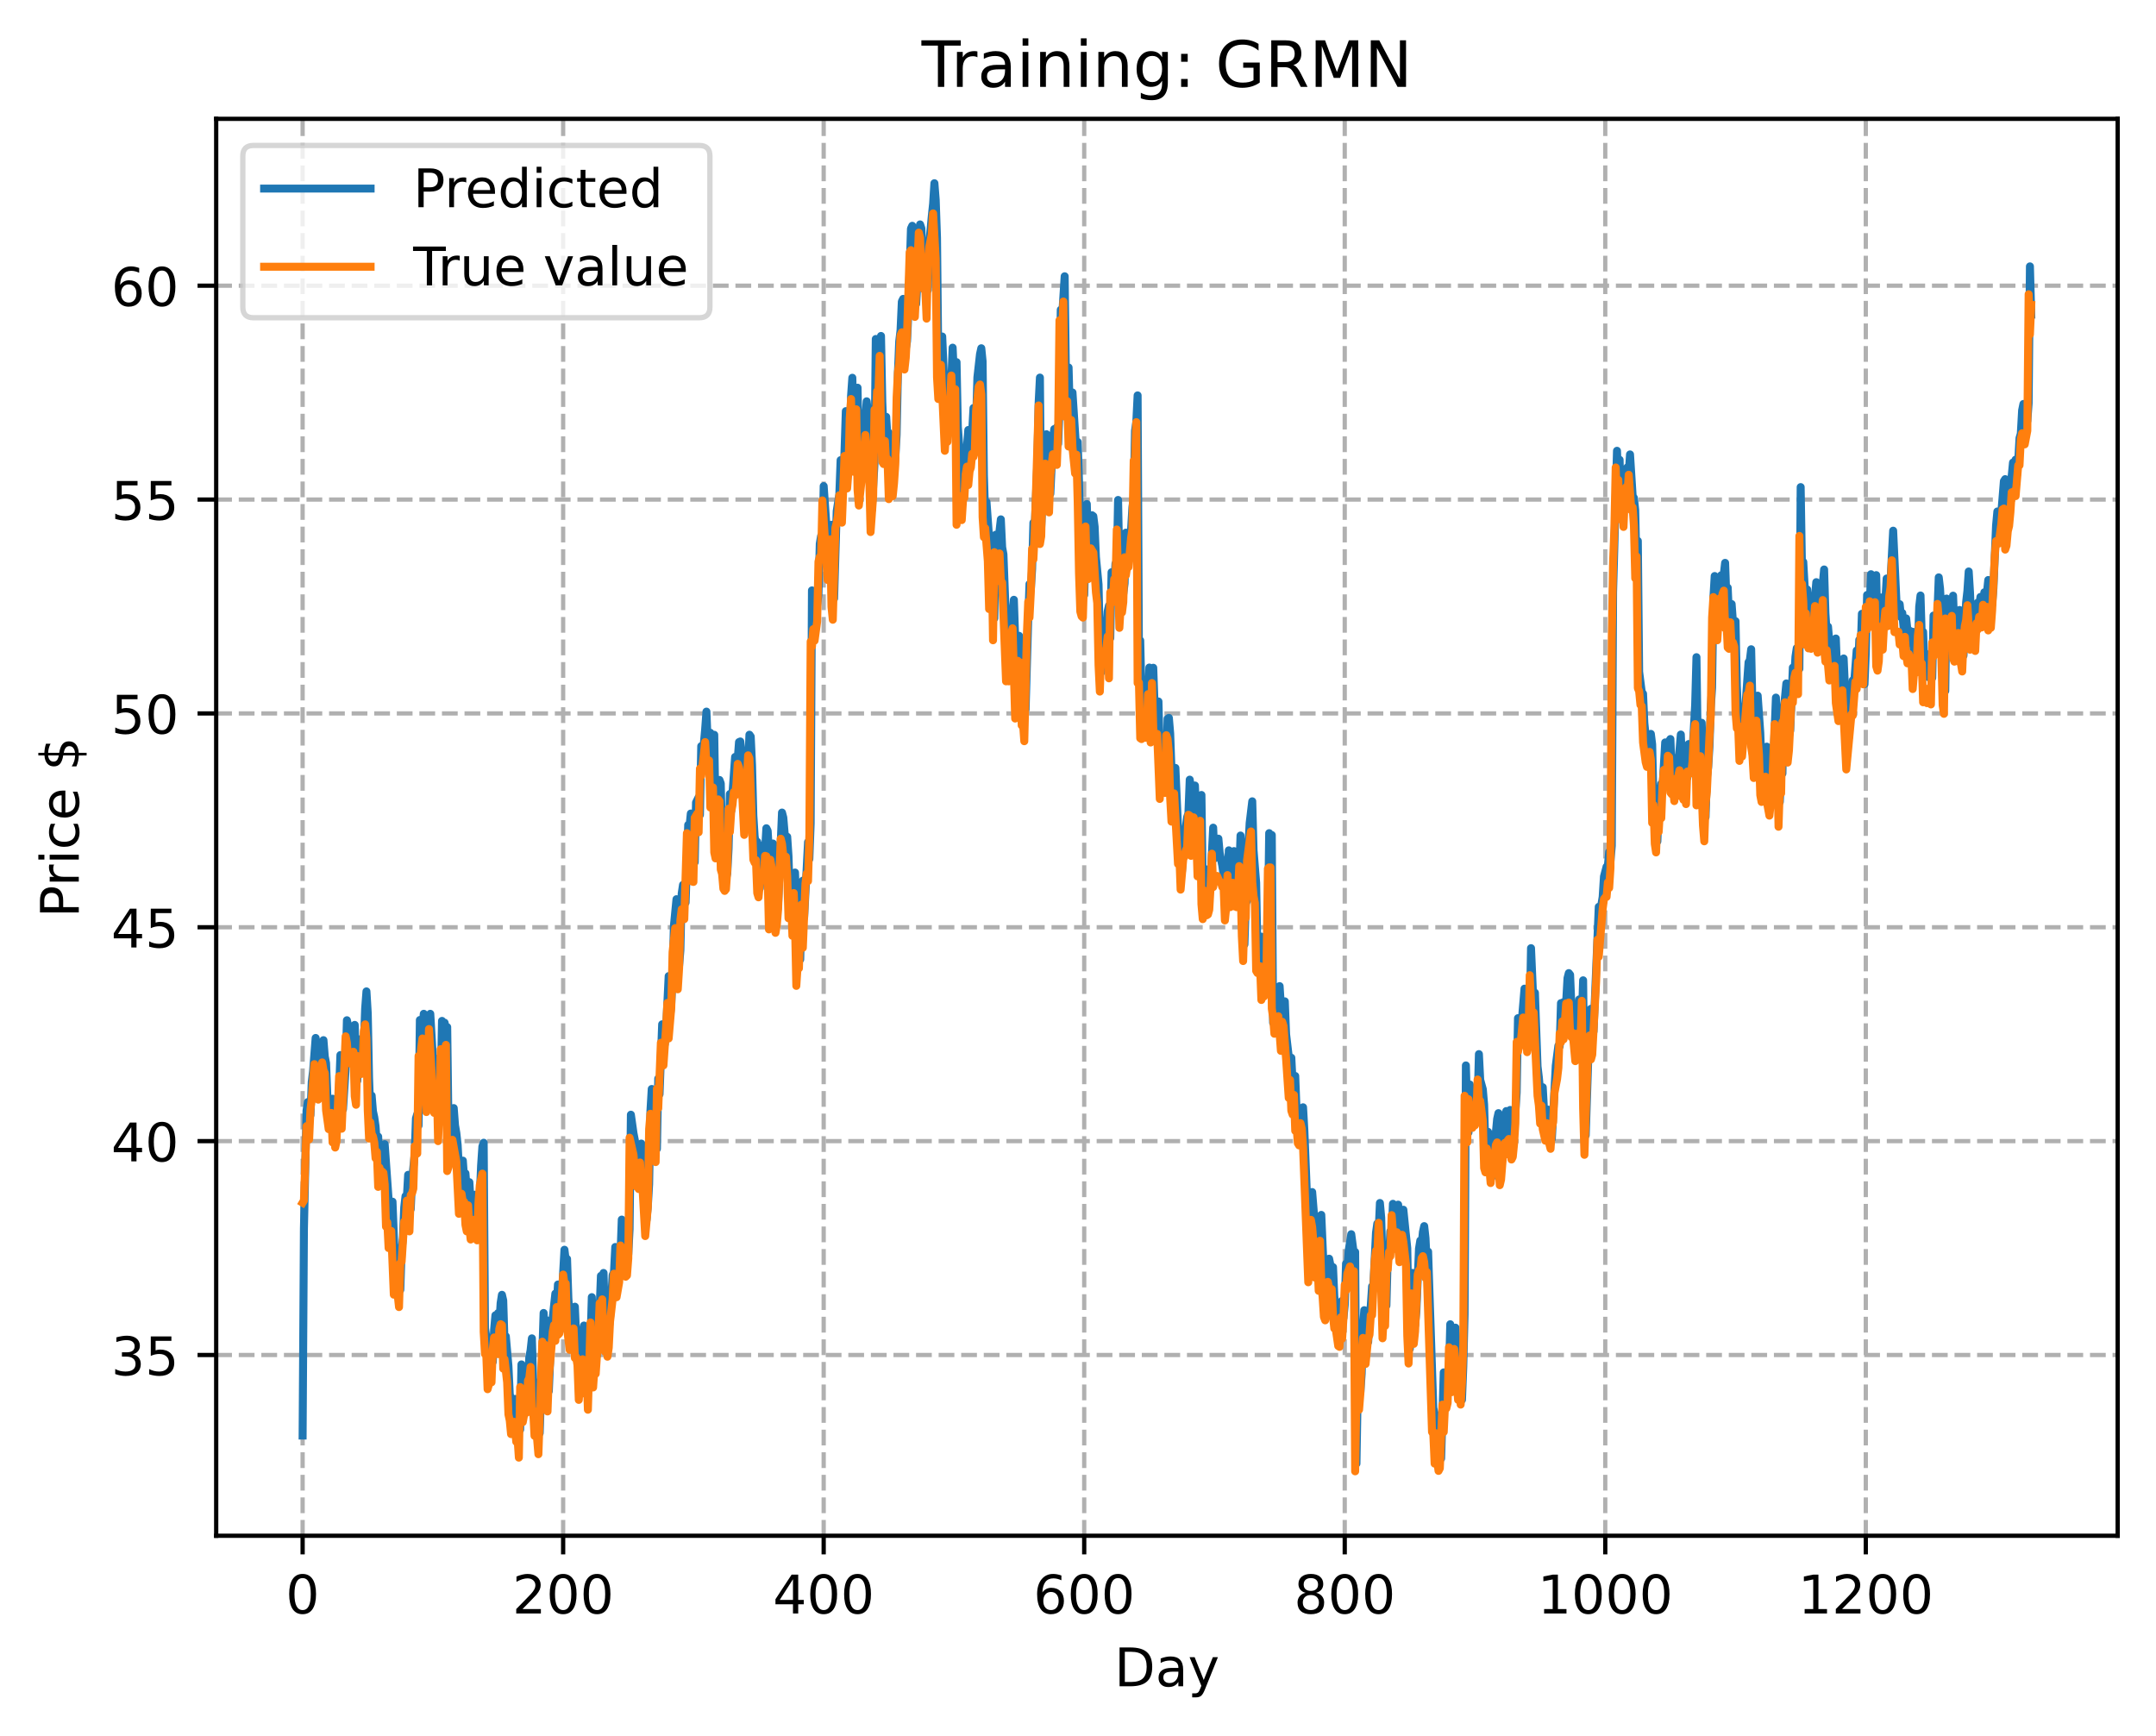 <?xml version="1.0" encoding="utf-8" standalone="no"?>
<!DOCTYPE svg PUBLIC "-//W3C//DTD SVG 1.1//EN"
  "http://www.w3.org/Graphics/SVG/1.1/DTD/svg11.dtd">
<!-- Created with matplotlib (https://matplotlib.org/) -->
<svg height="325.986pt" version="1.1" viewBox="0 0 404.923 325.986" width="404.923pt" xmlns="http://www.w3.org/2000/svg" xmlns:xlink="http://www.w3.org/1999/xlink">
 <defs>
  <style type="text/css">
*{stroke-linecap:butt;stroke-linejoin:round;}
  </style>
 </defs>
 <g id="figure_1">
  <g id="patch_1">
   <path d="M 0 325.986 
L 404.923 325.986 
L 404.923 0 
L 0 0 
z
" style="fill:#ffffff;"/>
  </g>
  <g id="axes_1">
   <g id="patch_2">
    <path d="M 40.603 288.43 
L 397.723 288.43 
L 397.723 22.318 
L 40.603 22.318 
z
" style="fill:#ffffff;"/>
   </g>
   <g id="matplotlib.axis_1">
    <g id="xtick_1">
     <g id="line2d_1">
      <path clip-path="url(#p7253264b4c)" d="M 56.836 288.43 
L 56.836 22.318 
" style="fill:none;stroke:#b0b0b0;stroke-dasharray:2.96,1.28;stroke-dashoffset:0;stroke-width:0.8;"/>
     </g>
     <g id="line2d_2">
      <defs>
       <path d="M 0 0 
L 0 3.5 
" id="mf67a0e3c60" style="stroke:#000000;stroke-width:0.8;"/>
      </defs>
      <g>
       <use style="stroke:#000000;stroke-width:0.8;" x="56.836" xlink:href="#mf67a0e3c60" y="288.43"/>
      </g>
     </g>
     <g id="text_1">
      <!-- 0 -->
      <defs>
       <path d="M 31.781 66.406 
Q 24.172 66.406 20.328 58.906 
Q 16.5 51.422 16.5 36.375 
Q 16.5 21.391 20.328 13.891 
Q 24.172 6.391 31.781 6.391 
Q 39.453 6.391 43.281 13.891 
Q 47.125 21.391 47.125 36.375 
Q 47.125 51.422 43.281 58.906 
Q 39.453 66.406 31.781 66.406 
z
M 31.781 74.219 
Q 44.047 74.219 50.516 64.516 
Q 56.984 54.828 56.984 36.375 
Q 56.984 17.969 50.516 8.266 
Q 44.047 -1.422 31.781 -1.422 
Q 19.531 -1.422 13.062 8.266 
Q 6.594 17.969 6.594 36.375 
Q 6.594 54.828 13.062 64.516 
Q 19.531 74.219 31.781 74.219 
z
" id="DejaVuSans-48"/>
      </defs>
      <g transform="translate(53.655 303.029)scale(0.1 -0.1)">
       <use xlink:href="#DejaVuSans-48"/>
      </g>
     </g>
    </g>
    <g id="xtick_2">
     <g id="line2d_3">
      <path clip-path="url(#p7253264b4c)" d="M 105.766 288.43 
L 105.766 22.318 
" style="fill:none;stroke:#b0b0b0;stroke-dasharray:2.96,1.28;stroke-dashoffset:0;stroke-width:0.8;"/>
     </g>
     <g id="line2d_4">
      <g>
       <use style="stroke:#000000;stroke-width:0.8;" x="105.766" xlink:href="#mf67a0e3c60" y="288.43"/>
      </g>
     </g>
     <g id="text_2">
      <!-- 200 -->
      <defs>
       <path d="M 19.188 8.297 
L 53.609 8.297 
L 53.609 0 
L 7.328 0 
L 7.328 8.297 
Q 12.938 14.109 22.625 23.891 
Q 32.328 33.688 34.812 36.531 
Q 39.547 41.844 41.422 45.531 
Q 43.312 49.219 43.312 52.781 
Q 43.312 58.594 39.234 62.25 
Q 35.156 65.922 28.609 65.922 
Q 23.969 65.922 18.812 64.312 
Q 13.672 62.703 7.812 59.422 
L 7.812 69.391 
Q 13.766 71.781 18.938 73 
Q 24.125 74.219 28.422 74.219 
Q 39.75 74.219 46.484 68.547 
Q 53.219 62.891 53.219 53.422 
Q 53.219 48.922 51.531 44.891 
Q 49.859 40.875 45.406 35.406 
Q 44.188 33.984 37.641 27.219 
Q 31.109 20.453 19.188 8.297 
z
" id="DejaVuSans-50"/>
      </defs>
      <g transform="translate(96.223 303.029)scale(0.1 -0.1)">
       <use xlink:href="#DejaVuSans-50"/>
       <use x="63.623" xlink:href="#DejaVuSans-48"/>
       <use x="127.246" xlink:href="#DejaVuSans-48"/>
      </g>
     </g>
    </g>
    <g id="xtick_3">
     <g id="line2d_5">
      <path clip-path="url(#p7253264b4c)" d="M 154.697 288.43 
L 154.697 22.318 
" style="fill:none;stroke:#b0b0b0;stroke-dasharray:2.96,1.28;stroke-dashoffset:0;stroke-width:0.8;"/>
     </g>
     <g id="line2d_6">
      <g>
       <use style="stroke:#000000;stroke-width:0.8;" x="154.697" xlink:href="#mf67a0e3c60" y="288.43"/>
      </g>
     </g>
     <g id="text_3">
      <!-- 400 -->
      <defs>
       <path d="M 37.797 64.312 
L 12.891 25.391 
L 37.797 25.391 
z
M 35.203 72.906 
L 47.609 72.906 
L 47.609 25.391 
L 58.016 25.391 
L 58.016 17.188 
L 47.609 17.188 
L 47.609 0 
L 37.797 0 
L 37.797 17.188 
L 4.891 17.188 
L 4.891 26.703 
z
" id="DejaVuSans-52"/>
      </defs>
      <g transform="translate(145.153 303.029)scale(0.1 -0.1)">
       <use xlink:href="#DejaVuSans-52"/>
       <use x="63.623" xlink:href="#DejaVuSans-48"/>
       <use x="127.246" xlink:href="#DejaVuSans-48"/>
      </g>
     </g>
    </g>
    <g id="xtick_4">
     <g id="line2d_7">
      <path clip-path="url(#p7253264b4c)" d="M 203.628 288.43 
L 203.628 22.318 
" style="fill:none;stroke:#b0b0b0;stroke-dasharray:2.96,1.28;stroke-dashoffset:0;stroke-width:0.8;"/>
     </g>
     <g id="line2d_8">
      <g>
       <use style="stroke:#000000;stroke-width:0.8;" x="203.628" xlink:href="#mf67a0e3c60" y="288.43"/>
      </g>
     </g>
     <g id="text_4">
      <!-- 600 -->
      <defs>
       <path d="M 33.016 40.375 
Q 26.375 40.375 22.484 35.828 
Q 18.609 31.297 18.609 23.391 
Q 18.609 15.531 22.484 10.953 
Q 26.375 6.391 33.016 6.391 
Q 39.656 6.391 43.531 10.953 
Q 47.406 15.531 47.406 23.391 
Q 47.406 31.297 43.531 35.828 
Q 39.656 40.375 33.016 40.375 
z
M 52.594 71.297 
L 52.594 62.312 
Q 48.875 64.062 45.094 64.984 
Q 41.312 65.922 37.594 65.922 
Q 27.828 65.922 22.672 59.328 
Q 17.531 52.734 16.797 39.406 
Q 19.672 43.656 24.016 45.922 
Q 28.375 48.188 33.594 48.188 
Q 44.578 48.188 50.953 41.516 
Q 57.328 34.859 57.328 23.391 
Q 57.328 12.156 50.688 5.359 
Q 44.047 -1.422 33.016 -1.422 
Q 20.359 -1.422 13.672 8.266 
Q 6.984 17.969 6.984 36.375 
Q 6.984 53.656 15.188 63.938 
Q 23.391 74.219 37.203 74.219 
Q 40.922 74.219 44.703 73.484 
Q 48.484 72.75 52.594 71.297 
z
" id="DejaVuSans-54"/>
      </defs>
      <g transform="translate(194.084 303.029)scale(0.1 -0.1)">
       <use xlink:href="#DejaVuSans-54"/>
       <use x="63.623" xlink:href="#DejaVuSans-48"/>
       <use x="127.246" xlink:href="#DejaVuSans-48"/>
      </g>
     </g>
    </g>
    <g id="xtick_5">
     <g id="line2d_9">
      <path clip-path="url(#p7253264b4c)" d="M 252.558 288.43 
L 252.558 22.318 
" style="fill:none;stroke:#b0b0b0;stroke-dasharray:2.96,1.28;stroke-dashoffset:0;stroke-width:0.8;"/>
     </g>
     <g id="line2d_10">
      <g>
       <use style="stroke:#000000;stroke-width:0.8;" x="252.558" xlink:href="#mf67a0e3c60" y="288.43"/>
      </g>
     </g>
     <g id="text_5">
      <!-- 800 -->
      <defs>
       <path d="M 31.781 34.625 
Q 24.75 34.625 20.719 30.859 
Q 16.703 27.094 16.703 20.516 
Q 16.703 13.922 20.719 10.156 
Q 24.75 6.391 31.781 6.391 
Q 38.812 6.391 42.859 10.172 
Q 46.922 13.969 46.922 20.516 
Q 46.922 27.094 42.891 30.859 
Q 38.875 34.625 31.781 34.625 
z
M 21.922 38.812 
Q 15.578 40.375 12.031 44.719 
Q 8.5 49.078 8.5 55.328 
Q 8.5 64.062 14.719 69.141 
Q 20.953 74.219 31.781 74.219 
Q 42.672 74.219 48.875 69.141 
Q 55.078 64.062 55.078 55.328 
Q 55.078 49.078 51.531 44.719 
Q 48 40.375 41.703 38.812 
Q 48.828 37.156 52.797 32.312 
Q 56.781 27.484 56.781 20.516 
Q 56.781 9.906 50.312 4.234 
Q 43.844 -1.422 31.781 -1.422 
Q 19.734 -1.422 13.25 4.234 
Q 6.781 9.906 6.781 20.516 
Q 6.781 27.484 10.781 32.312 
Q 14.797 37.156 21.922 38.812 
z
M 18.312 54.391 
Q 18.312 48.734 21.844 45.562 
Q 25.391 42.391 31.781 42.391 
Q 38.141 42.391 41.719 45.562 
Q 45.312 48.734 45.312 54.391 
Q 45.312 60.062 41.719 63.234 
Q 38.141 66.406 31.781 66.406 
Q 25.391 66.406 21.844 63.234 
Q 18.312 60.062 18.312 54.391 
z
" id="DejaVuSans-56"/>
      </defs>
      <g transform="translate(243.015 303.029)scale(0.1 -0.1)">
       <use xlink:href="#DejaVuSans-56"/>
       <use x="63.623" xlink:href="#DejaVuSans-48"/>
       <use x="127.246" xlink:href="#DejaVuSans-48"/>
      </g>
     </g>
    </g>
    <g id="xtick_6">
     <g id="line2d_11">
      <path clip-path="url(#p7253264b4c)" d="M 301.489 288.43 
L 301.489 22.318 
" style="fill:none;stroke:#b0b0b0;stroke-dasharray:2.96,1.28;stroke-dashoffset:0;stroke-width:0.8;"/>
     </g>
     <g id="line2d_12">
      <g>
       <use style="stroke:#000000;stroke-width:0.8;" x="301.489" xlink:href="#mf67a0e3c60" y="288.43"/>
      </g>
     </g>
     <g id="text_6">
      <!-- 1000 -->
      <defs>
       <path d="M 12.406 8.297 
L 28.516 8.297 
L 28.516 63.922 
L 10.984 60.406 
L 10.984 69.391 
L 28.422 72.906 
L 38.281 72.906 
L 38.281 8.297 
L 54.391 8.297 
L 54.391 0 
L 12.406 0 
z
" id="DejaVuSans-49"/>
      </defs>
      <g transform="translate(288.764 303.029)scale(0.1 -0.1)">
       <use xlink:href="#DejaVuSans-49"/>
       <use x="63.623" xlink:href="#DejaVuSans-48"/>
       <use x="127.246" xlink:href="#DejaVuSans-48"/>
       <use x="190.869" xlink:href="#DejaVuSans-48"/>
      </g>
     </g>
    </g>
    <g id="xtick_7">
     <g id="line2d_13">
      <path clip-path="url(#p7253264b4c)" d="M 350.419 288.43 
L 350.419 22.318 
" style="fill:none;stroke:#b0b0b0;stroke-dasharray:2.96,1.28;stroke-dashoffset:0;stroke-width:0.8;"/>
     </g>
     <g id="line2d_14">
      <g>
       <use style="stroke:#000000;stroke-width:0.8;" x="350.419" xlink:href="#mf67a0e3c60" y="288.43"/>
      </g>
     </g>
     <g id="text_7">
      <!-- 1200 -->
      <g transform="translate(337.694 303.029)scale(0.1 -0.1)">
       <use xlink:href="#DejaVuSans-49"/>
       <use x="63.623" xlink:href="#DejaVuSans-50"/>
       <use x="127.246" xlink:href="#DejaVuSans-48"/>
       <use x="190.869" xlink:href="#DejaVuSans-48"/>
      </g>
     </g>
    </g>
    <g id="text_8">
     <!-- Day -->
     <defs>
      <path d="M 19.672 64.797 
L 19.672 8.109 
L 31.594 8.109 
Q 46.688 8.109 53.688 14.938 
Q 60.688 21.781 60.688 36.531 
Q 60.688 51.172 53.688 57.984 
Q 46.688 64.797 31.594 64.797 
z
M 9.812 72.906 
L 30.078 72.906 
Q 51.266 72.906 61.172 64.094 
Q 71.094 55.281 71.094 36.531 
Q 71.094 17.672 61.125 8.828 
Q 51.172 0 30.078 0 
L 9.812 0 
z
" id="DejaVuSans-68"/>
      <path d="M 34.281 27.484 
Q 23.391 27.484 19.188 25 
Q 14.984 22.516 14.984 16.5 
Q 14.984 11.719 18.141 8.906 
Q 21.297 6.109 26.703 6.109 
Q 34.188 6.109 38.703 11.406 
Q 43.219 16.703 43.219 25.484 
L 43.219 27.484 
z
M 52.203 31.203 
L 52.203 0 
L 43.219 0 
L 43.219 8.297 
Q 40.141 3.328 35.547 0.953 
Q 30.953 -1.422 24.312 -1.422 
Q 15.922 -1.422 10.953 3.297 
Q 6 8.016 6 15.922 
Q 6 25.141 12.172 29.828 
Q 18.359 34.516 30.609 34.516 
L 43.219 34.516 
L 43.219 35.406 
Q 43.219 41.609 39.141 45 
Q 35.062 48.391 27.688 48.391 
Q 23 48.391 18.547 47.266 
Q 14.109 46.141 10.016 43.891 
L 10.016 52.203 
Q 14.938 54.109 19.578 55.047 
Q 24.219 56 28.609 56 
Q 40.484 56 46.344 49.844 
Q 52.203 43.703 52.203 31.203 
z
" id="DejaVuSans-97"/>
      <path d="M 32.172 -5.078 
Q 28.375 -14.844 24.75 -17.812 
Q 21.141 -20.797 15.094 -20.797 
L 7.906 -20.797 
L 7.906 -13.281 
L 13.188 -13.281 
Q 16.891 -13.281 18.938 -11.516 
Q 21 -9.766 23.484 -3.219 
L 25.094 0.875 
L 2.984 54.688 
L 12.5 54.688 
L 29.594 11.922 
L 46.688 54.688 
L 56.203 54.688 
z
" id="DejaVuSans-121"/>
     </defs>
     <g transform="translate(209.29 316.707)scale(0.1 -0.1)">
      <use xlink:href="#DejaVuSans-68"/>
      <use x="77.002" xlink:href="#DejaVuSans-97"/>
      <use x="138.281" xlink:href="#DejaVuSans-121"/>
     </g>
    </g>
   </g>
   <g id="matplotlib.axis_2">
    <g id="ytick_1">
     <g id="line2d_15">
      <path clip-path="url(#p7253264b4c)" d="M 40.603 254.484 
L 397.723 254.484 
" style="fill:none;stroke:#b0b0b0;stroke-dasharray:2.96,1.28;stroke-dashoffset:0;stroke-width:0.8;"/>
     </g>
     <g id="line2d_16">
      <defs>
       <path d="M 0 0 
L -3.5 0 
" id="m0325b1dbc8" style="stroke:#000000;stroke-width:0.8;"/>
      </defs>
      <g>
       <use style="stroke:#000000;stroke-width:0.8;" x="40.603" xlink:href="#m0325b1dbc8" y="254.484"/>
      </g>
     </g>
     <g id="text_9">
      <!-- 35 -->
      <defs>
       <path d="M 40.578 39.312 
Q 47.656 37.797 51.625 33 
Q 55.609 28.219 55.609 21.188 
Q 55.609 10.406 48.188 4.484 
Q 40.766 -1.422 27.094 -1.422 
Q 22.516 -1.422 17.656 -0.516 
Q 12.797 0.391 7.625 2.203 
L 7.625 11.719 
Q 11.719 9.328 16.594 8.109 
Q 21.484 6.891 26.812 6.891 
Q 36.078 6.891 40.938 10.547 
Q 45.797 14.203 45.797 21.188 
Q 45.797 27.641 41.281 31.266 
Q 36.766 34.906 28.719 34.906 
L 20.219 34.906 
L 20.219 43.016 
L 29.109 43.016 
Q 36.375 43.016 40.234 45.922 
Q 44.094 48.828 44.094 54.297 
Q 44.094 59.906 40.109 62.906 
Q 36.141 65.922 28.719 65.922 
Q 24.656 65.922 20.016 65.031 
Q 15.375 64.156 9.812 62.312 
L 9.812 71.094 
Q 15.438 72.656 20.344 73.438 
Q 25.25 74.219 29.594 74.219 
Q 40.828 74.219 47.359 69.109 
Q 53.906 64.016 53.906 55.328 
Q 53.906 49.266 50.438 45.094 
Q 46.969 40.922 40.578 39.312 
z
" id="DejaVuSans-51"/>
       <path d="M 10.797 72.906 
L 49.516 72.906 
L 49.516 64.594 
L 19.828 64.594 
L 19.828 46.734 
Q 21.969 47.469 24.109 47.828 
Q 26.266 48.188 28.422 48.188 
Q 40.625 48.188 47.75 41.5 
Q 54.891 34.812 54.891 23.391 
Q 54.891 11.625 47.562 5.094 
Q 40.234 -1.422 26.906 -1.422 
Q 22.312 -1.422 17.547 -0.641 
Q 12.797 0.141 7.719 1.703 
L 7.719 11.625 
Q 12.109 9.234 16.797 8.062 
Q 21.484 6.891 26.703 6.891 
Q 35.156 6.891 40.078 11.328 
Q 45.016 15.766 45.016 23.391 
Q 45.016 31 40.078 35.438 
Q 35.156 39.891 26.703 39.891 
Q 22.75 39.891 18.812 39.016 
Q 14.891 38.141 10.797 36.281 
z
" id="DejaVuSans-53"/>
      </defs>
      <g transform="translate(20.878 258.284)scale(0.1 -0.1)">
       <use xlink:href="#DejaVuSans-51"/>
       <use x="63.623" xlink:href="#DejaVuSans-53"/>
      </g>
     </g>
    </g>
    <g id="ytick_2">
     <g id="line2d_17">
      <path clip-path="url(#p7253264b4c)" d="M 40.603 214.319 
L 397.723 214.319 
" style="fill:none;stroke:#b0b0b0;stroke-dasharray:2.96,1.28;stroke-dashoffset:0;stroke-width:0.8;"/>
     </g>
     <g id="line2d_18">
      <g>
       <use style="stroke:#000000;stroke-width:0.8;" x="40.603" xlink:href="#m0325b1dbc8" y="214.319"/>
      </g>
     </g>
     <g id="text_10">
      <!-- 40 -->
      <g transform="translate(20.878 218.118)scale(0.1 -0.1)">
       <use xlink:href="#DejaVuSans-52"/>
       <use x="63.623" xlink:href="#DejaVuSans-48"/>
      </g>
     </g>
    </g>
    <g id="ytick_3">
     <g id="line2d_19">
      <path clip-path="url(#p7253264b4c)" d="M 40.603 174.154 
L 397.723 174.154 
" style="fill:none;stroke:#b0b0b0;stroke-dasharray:2.96,1.28;stroke-dashoffset:0;stroke-width:0.8;"/>
     </g>
     <g id="line2d_20">
      <g>
       <use style="stroke:#000000;stroke-width:0.8;" x="40.603" xlink:href="#m0325b1dbc8" y="174.154"/>
      </g>
     </g>
     <g id="text_11">
      <!-- 45 -->
      <g transform="translate(20.878 177.953)scale(0.1 -0.1)">
       <use xlink:href="#DejaVuSans-52"/>
       <use x="63.623" xlink:href="#DejaVuSans-53"/>
      </g>
     </g>
    </g>
    <g id="ytick_4">
     <g id="line2d_21">
      <path clip-path="url(#p7253264b4c)" d="M 40.603 133.989 
L 397.723 133.989 
" style="fill:none;stroke:#b0b0b0;stroke-dasharray:2.96,1.28;stroke-dashoffset:0;stroke-width:0.8;"/>
     </g>
     <g id="line2d_22">
      <g>
       <use style="stroke:#000000;stroke-width:0.8;" x="40.603" xlink:href="#m0325b1dbc8" y="133.989"/>
      </g>
     </g>
     <g id="text_12">
      <!-- 50 -->
      <g transform="translate(20.878 137.788)scale(0.1 -0.1)">
       <use xlink:href="#DejaVuSans-53"/>
       <use x="63.623" xlink:href="#DejaVuSans-48"/>
      </g>
     </g>
    </g>
    <g id="ytick_5">
     <g id="line2d_23">
      <path clip-path="url(#p7253264b4c)" d="M 40.603 93.824 
L 397.723 93.824 
" style="fill:none;stroke:#b0b0b0;stroke-dasharray:2.96,1.28;stroke-dashoffset:0;stroke-width:0.8;"/>
     </g>
     <g id="line2d_24">
      <g>
       <use style="stroke:#000000;stroke-width:0.8;" x="40.603" xlink:href="#m0325b1dbc8" y="93.824"/>
      </g>
     </g>
     <g id="text_13">
      <!-- 55 -->
      <g transform="translate(20.878 97.623)scale(0.1 -0.1)">
       <use xlink:href="#DejaVuSans-53"/>
       <use x="63.623" xlink:href="#DejaVuSans-53"/>
      </g>
     </g>
    </g>
    <g id="ytick_6">
     <g id="line2d_25">
      <path clip-path="url(#p7253264b4c)" d="M 40.603 53.659 
L 397.723 53.659 
" style="fill:none;stroke:#b0b0b0;stroke-dasharray:2.96,1.28;stroke-dashoffset:0;stroke-width:0.8;"/>
     </g>
     <g id="line2d_26">
      <g>
       <use style="stroke:#000000;stroke-width:0.8;" x="40.603" xlink:href="#m0325b1dbc8" y="53.659"/>
      </g>
     </g>
     <g id="text_14">
      <!-- 60 -->
      <g transform="translate(20.878 57.458)scale(0.1 -0.1)">
       <use xlink:href="#DejaVuSans-54"/>
       <use x="63.623" xlink:href="#DejaVuSans-48"/>
      </g>
     </g>
    </g>
    <g id="text_15">
     <!-- Price $ -->
     <defs>
      <path d="M 19.672 64.797 
L 19.672 37.406 
L 32.078 37.406 
Q 38.969 37.406 42.719 40.969 
Q 46.484 44.531 46.484 51.125 
Q 46.484 57.672 42.719 61.234 
Q 38.969 64.797 32.078 64.797 
z
M 9.812 72.906 
L 32.078 72.906 
Q 44.344 72.906 50.609 67.359 
Q 56.891 61.812 56.891 51.125 
Q 56.891 40.328 50.609 34.812 
Q 44.344 29.297 32.078 29.297 
L 19.672 29.297 
L 19.672 0 
L 9.812 0 
z
" id="DejaVuSans-80"/>
      <path d="M 41.109 46.297 
Q 39.594 47.172 37.812 47.578 
Q 36.031 48 33.891 48 
Q 26.266 48 22.188 43.047 
Q 18.109 38.094 18.109 28.812 
L 18.109 0 
L 9.078 0 
L 9.078 54.688 
L 18.109 54.688 
L 18.109 46.188 
Q 20.953 51.172 25.484 53.578 
Q 30.031 56 36.531 56 
Q 37.453 56 38.578 55.875 
Q 39.703 55.766 41.062 55.516 
z
" id="DejaVuSans-114"/>
      <path d="M 9.422 54.688 
L 18.406 54.688 
L 18.406 0 
L 9.422 0 
z
M 9.422 75.984 
L 18.406 75.984 
L 18.406 64.594 
L 9.422 64.594 
z
" id="DejaVuSans-105"/>
      <path d="M 48.781 52.594 
L 48.781 44.188 
Q 44.969 46.297 41.141 47.344 
Q 37.312 48.391 33.406 48.391 
Q 24.656 48.391 19.812 42.844 
Q 14.984 37.312 14.984 27.297 
Q 14.984 17.281 19.812 11.734 
Q 24.656 6.203 33.406 6.203 
Q 37.312 6.203 41.141 7.25 
Q 44.969 8.297 48.781 10.406 
L 48.781 2.094 
Q 45.016 0.344 40.984 -0.531 
Q 36.969 -1.422 32.422 -1.422 
Q 20.062 -1.422 12.781 6.344 
Q 5.516 14.109 5.516 27.297 
Q 5.516 40.672 12.859 48.328 
Q 20.219 56 33.016 56 
Q 37.156 56 41.109 55.141 
Q 45.062 54.297 48.781 52.594 
z
" id="DejaVuSans-99"/>
      <path d="M 56.203 29.594 
L 56.203 25.203 
L 14.891 25.203 
Q 15.484 15.922 20.484 11.062 
Q 25.484 6.203 34.422 6.203 
Q 39.594 6.203 44.453 7.469 
Q 49.312 8.734 54.109 11.281 
L 54.109 2.781 
Q 49.266 0.734 44.188 -0.344 
Q 39.109 -1.422 33.891 -1.422 
Q 20.797 -1.422 13.156 6.188 
Q 5.516 13.812 5.516 26.812 
Q 5.516 40.234 12.766 48.109 
Q 20.016 56 32.328 56 
Q 43.359 56 49.781 48.891 
Q 56.203 41.797 56.203 29.594 
z
M 47.219 32.234 
Q 47.125 39.594 43.094 43.984 
Q 39.062 48.391 32.422 48.391 
Q 24.906 48.391 20.391 44.141 
Q 15.875 39.891 15.188 32.172 
z
" id="DejaVuSans-101"/>
      <path id="DejaVuSans-32"/>
      <path d="M 33.797 -14.703 
L 28.906 -14.703 
L 28.859 0 
Q 23.734 0.094 18.609 1.188 
Q 13.484 2.297 8.297 4.5 
L 8.297 13.281 
Q 13.281 10.156 18.375 8.562 
Q 23.484 6.984 28.906 6.938 
L 28.906 29.203 
Q 18.109 30.953 13.203 35.156 
Q 8.297 39.359 8.297 46.688 
Q 8.297 54.641 13.625 59.219 
Q 18.953 63.812 28.906 64.5 
L 28.906 75.984 
L 33.797 75.984 
L 33.797 64.656 
Q 38.328 64.453 42.578 63.688 
Q 46.828 62.938 50.875 61.625 
L 50.875 53.078 
Q 46.828 55.125 42.547 56.25 
Q 38.281 57.375 33.797 57.562 
L 33.797 36.719 
Q 44.875 35.016 50.094 30.609 
Q 55.328 26.219 55.328 18.609 
Q 55.328 10.359 49.781 5.594 
Q 44.234 0.828 33.797 0.094 
z
M 28.906 37.594 
L 28.906 57.625 
Q 23.25 56.984 20.266 54.391 
Q 17.281 51.812 17.281 47.516 
Q 17.281 43.312 20.031 40.969 
Q 22.797 38.625 28.906 37.594 
z
M 33.797 28.219 
L 33.797 7.078 
Q 39.984 7.906 43.141 10.594 
Q 46.297 13.281 46.297 17.672 
Q 46.297 21.969 43.281 24.5 
Q 40.281 27.047 33.797 28.219 
z
" id="DejaVuSans-36"/>
     </defs>
     <g transform="translate(14.798 172.342)rotate(-90)scale(0.1 -0.1)">
      <use xlink:href="#DejaVuSans-80"/>
      <use x="58.553" xlink:href="#DejaVuSans-114"/>
      <use x="99.666" xlink:href="#DejaVuSans-105"/>
      <use x="127.449" xlink:href="#DejaVuSans-99"/>
      <use x="182.43" xlink:href="#DejaVuSans-101"/>
      <use x="243.953" xlink:href="#DejaVuSans-32"/>
      <use x="275.74" xlink:href="#DejaVuSans-36"/>
     </g>
    </g>
   </g>
   <g id="line2d_27">
    <path clip-path="url(#p7253264b4c)" d="M 56.836 269.61 
L 57.081 230.799 
L 57.57 208.582 
L 57.814 206.979 
L 58.059 209.403 
L 58.304 209.439 
L 58.548 203.231 
L 58.793 201.221 
L 59.282 194.943 
L 59.772 201.227 
L 60.016 203.614 
L 60.506 201.025 
L 60.75 195.356 
L 60.995 198.407 
L 61.24 199.665 
L 61.484 205.985 
L 61.974 211.182 
L 62.463 206.355 
L 62.708 212.749 
L 62.952 208.167 
L 63.197 212.46 
L 63.441 211.342 
L 63.931 198.155 
L 64.175 206.395 
L 64.42 208.341 
L 64.909 200.785 
L 65.154 191.614 
L 65.399 192.686 
L 65.643 196.298 
L 65.888 194.682 
L 66.133 196.849 
L 66.622 192.489 
L 66.867 200.407 
L 67.111 202.961 
L 67.356 195.191 
L 67.601 197.119 
L 67.845 196.365 
L 68.09 197.655 
L 68.335 196.201 
L 68.579 189.442 
L 68.824 186.195 
L 69.069 190.313 
L 69.313 202.463 
L 69.558 209.014 
L 69.802 205.766 
L 70.047 208.722 
L 70.292 209.844 
L 70.536 211.555 
L 70.781 214.88 
L 71.026 213.47 
L 71.27 219.039 
L 71.515 216.043 
L 71.76 217.883 
L 72.004 215.64 
L 72.249 214.892 
L 73.228 228.715 
L 73.472 229.771 
L 73.717 225.688 
L 74.206 238.216 
L 74.451 235.144 
L 74.696 240.7 
L 75.185 242.239 
L 75.429 234.843 
L 75.674 232.525 
L 75.919 226.757 
L 76.163 224.64 
L 76.408 225.012 
L 76.653 220.645 
L 76.897 222.62 
L 77.142 227.092 
L 77.387 221.646 
L 77.876 216.854 
L 78.121 210.042 
L 78.365 209.248 
L 78.61 211.409 
L 78.855 191.568 
L 79.099 195.994 
L 79.589 190.403 
L 79.833 200.543 
L 80.078 199.918 
L 80.323 204.44 
L 80.567 199.179 
L 80.812 190.405 
L 81.301 198.713 
L 81.546 204.761 
L 81.79 206.432 
L 82.035 205.16 
L 82.28 198.835 
L 82.524 209.697 
L 82.769 204.449 
L 83.014 191.739 
L 83.258 193.152 
L 83.503 192.072 
L 83.748 193.299 
L 83.992 192.896 
L 84.237 212.284 
L 84.482 212.971 
L 84.726 211.521 
L 84.971 208.635 
L 85.216 208.112 
L 85.46 211.345 
L 85.705 212.781 
L 85.95 215.003 
L 86.439 224.096 
L 86.928 217.982 
L 87.173 221.463 
L 87.417 220.371 
L 87.907 226.57 
L 88.151 222.028 
L 88.396 225.914 
L 88.641 228.006 
L 88.885 226.905 
L 89.13 224.385 
L 89.375 224.837 
L 89.619 227.059 
L 89.864 230.556 
L 90.353 218.948 
L 90.598 215.311 
L 90.843 214.621 
L 91.087 249.468 
L 91.332 251.129 
L 91.577 251.142 
L 91.821 256.631 
L 92.066 256.443 
L 92.311 252.215 
L 92.555 255.758 
L 92.8 249.729 
L 93.044 247.025 
L 93.289 247.745 
L 93.534 246.624 
L 93.778 248.827 
L 94.023 244.746 
L 94.268 243.182 
L 94.512 244.239 
L 94.757 252.224 
L 95.002 250.979 
L 95.491 256.565 
L 95.736 261.795 
L 95.98 263.254 
L 96.225 266.362 
L 96.714 262.73 
L 97.204 267.138 
L 97.448 266.291 
L 97.693 268.499 
L 97.938 256.254 
L 98.182 262.005 
L 98.427 262.647 
L 98.672 261.897 
L 98.916 259.424 
L 99.161 260.241 
L 99.405 254.892 
L 99.65 253.605 
L 99.895 251.36 
L 100.139 259.452 
L 100.384 259.473 
L 100.629 265.355 
L 100.873 262.224 
L 101.363 269.144 
L 102.097 246.593 
L 102.341 251.804 
L 102.586 247.924 
L 102.831 251.394 
L 103.075 261.265 
L 103.565 249.72 
L 104.299 242.959 
L 104.543 245.78 
L 104.788 241.246 
L 105.032 245.903 
L 105.277 245.492 
L 105.522 243.263 
L 106.011 234.717 
L 106.256 236.732 
L 106.5 236.439 
L 106.745 243.807 
L 107.234 251.414 
L 107.479 246.22 
L 107.724 250.378 
L 107.968 245.413 
L 108.213 251.106 
L 108.458 250.389 
L 108.702 251.666 
L 108.947 258.317 
L 109.192 256.456 
L 109.436 250.354 
L 109.681 248.954 
L 109.926 254.387 
L 110.17 256.893 
L 110.415 254.607 
L 110.66 260.627 
L 111.149 243.621 
L 111.638 255.89 
L 111.883 252.841 
L 112.127 254.562 
L 112.617 245.812 
L 112.861 239.619 
L 113.106 240.33 
L 113.351 239.077 
L 113.595 247.117 
L 113.84 250.309 
L 114.085 247.794 
L 114.329 249.766 
L 114.574 247.573 
L 115.063 239.461 
L 115.308 238.981 
L 115.553 234.201 
L 115.797 237.574 
L 116.042 239.378 
L 116.287 238.017 
L 116.531 235.819 
L 116.776 229.055 
L 117.02 230.451 
L 117.265 234.52 
L 117.51 233.262 
L 117.754 236.701 
L 117.999 235.588 
L 118.244 230.847 
L 118.488 209.355 
L 118.978 212.83 
L 119.222 214.099 
L 119.712 220.353 
L 119.956 218.166 
L 120.201 219.31 
L 120.446 214.775 
L 120.69 218.467 
L 120.935 220.283 
L 121.424 229.141 
L 121.669 226.513 
L 121.914 222.406 
L 122.158 208.684 
L 122.403 204.524 
L 122.648 204.83 
L 122.892 206.833 
L 123.137 213.749 
L 123.381 215.767 
L 123.626 202.567 
L 123.871 205.511 
L 124.36 192.377 
L 124.605 193.433 
L 124.849 196.135 
L 125.094 193.456 
L 125.583 183.323 
L 125.828 191.119 
L 126.073 188.58 
L 126.317 183.635 
L 126.562 173.938 
L 127.051 168.88 
L 127.296 178.82 
L 127.541 181.449 
L 127.785 178.494 
L 128.03 167.828 
L 128.275 166.188 
L 128.519 169.25 
L 128.764 169.514 
L 129.253 154.92 
L 129.498 155.259 
L 129.742 152.791 
L 129.987 155.917 
L 130.232 160.906 
L 130.476 161.935 
L 130.721 150.72 
L 131.21 149.74 
L 131.455 153.044 
L 131.7 140.133 
L 131.944 142.313 
L 132.434 137.001 
L 132.678 133.649 
L 132.923 139.787 
L 133.412 137.625 
L 133.657 145.872 
L 133.902 144.048 
L 134.146 138.003 
L 134.391 153.984 
L 134.636 156.832 
L 134.88 147.984 
L 135.125 146.488 
L 135.369 147.142 
L 135.614 158.731 
L 135.859 160.232 
L 136.103 164.102 
L 136.348 165.107 
L 136.593 163.968 
L 136.837 159.364 
L 137.082 149.116 
L 137.327 152.347 
L 138.061 142.16 
L 138.305 143.675 
L 138.55 142.621 
L 138.795 139.369 
L 139.039 139.258 
L 139.529 143.942 
L 140.018 155.752 
L 140.752 137.989 
L 140.996 138.338 
L 141.241 143.654 
L 141.486 153.12 
L 141.73 157.068 
L 141.975 158.754 
L 142.22 158.107 
L 142.464 166.956 
L 142.709 166.833 
L 143.198 159.731 
L 143.443 158.699 
L 143.688 159.687 
L 143.932 155.555 
L 144.177 156.035 
L 144.422 160.229 
L 144.666 171.192 
L 144.911 158.547 
L 145.156 158.418 
L 145.645 167.804 
L 145.89 171.732 
L 146.134 170.029 
L 146.868 152.61 
L 147.113 153.542 
L 147.357 156.408 
L 147.602 157.801 
L 147.847 157.156 
L 148.091 160.815 
L 148.336 168.684 
L 148.581 168.118 
L 148.825 164.068 
L 149.07 171.741 
L 149.315 163.876 
L 149.559 170.166 
L 149.804 179.931 
L 150.049 177.16 
L 150.293 180.193 
L 150.538 170.008 
L 150.783 165.395 
L 151.027 172.313 
L 151.761 158.152 
L 152.006 161.337 
L 152.251 154.654 
L 152.495 110.885 
L 152.74 118.913 
L 152.984 113.997 
L 153.229 115.555 
L 153.718 111.577 
L 153.963 102.135 
L 154.208 100.668 
L 154.452 103.973 
L 154.697 91.296 
L 155.186 98.377 
L 155.431 101.34 
L 155.676 106.533 
L 155.92 103.53 
L 156.165 98.557 
L 156.41 110.602 
L 156.654 112.405 
L 157.144 95.99 
L 157.633 92.895 
L 157.878 86.423 
L 158.122 88.023 
L 158.367 92.18 
L 158.856 77.219 
L 159.101 83.665 
L 159.345 85.968 
L 159.59 84.19 
L 159.835 74.43 
L 160.079 70.95 
L 160.324 81.287 
L 160.569 83.931 
L 161.058 72.815 
L 161.303 85.496 
L 161.547 89.553 
L 162.281 81.7 
L 162.771 75.371 
L 163.26 79.983 
L 163.505 85.394 
L 163.749 95.747 
L 164.239 87.031 
L 164.483 63.666 
L 164.728 72.306 
L 164.972 67.352 
L 165.217 70.073 
L 165.462 63.098 
L 165.706 75.478 
L 165.951 81.422 
L 166.196 83.956 
L 166.44 78.288 
L 166.685 82.263 
L 166.93 81.283 
L 167.174 88.523 
L 167.419 87.98 
L 167.664 84.863 
L 167.908 88.032 
L 168.153 85.935 
L 168.398 81.673 
L 168.642 69.978 
L 168.887 64.096 
L 169.132 62.055 
L 169.376 56.629 
L 169.621 56.136 
L 169.866 58.079 
L 170.11 65.527 
L 170.355 64.081 
L 170.6 58.722 
L 171.089 42.938 
L 171.333 42.408 
L 171.578 43.457 
L 171.823 48.343 
L 172.067 57.085 
L 172.312 52.811 
L 172.557 45.758 
L 172.801 42.149 
L 173.046 42.883 
L 173.291 48.369 
L 173.535 47.975 
L 174.025 49.885 
L 174.269 54.461 
L 174.514 45.935 
L 175.003 40.596 
L 175.248 38.269 
L 175.493 34.414 
L 175.737 37.529 
L 175.982 44.702 
L 176.227 67.759 
L 176.471 72.345 
L 176.716 70.314 
L 176.96 63.199 
L 177.694 80.324 
L 177.939 76.301 
L 178.184 79.065 
L 178.428 73.154 
L 178.673 71.491 
L 178.918 65.296 
L 179.162 70.599 
L 179.407 68.336 
L 179.652 68.011 
L 179.896 80.133 
L 180.141 83.538 
L 180.386 90.814 
L 180.63 87.97 
L 180.875 93.036 
L 181.854 80.759 
L 182.098 85.448 
L 182.588 80.987 
L 182.832 76.635 
L 183.077 78.261 
L 183.321 79.043 
L 183.566 70.872 
L 184.055 66.516 
L 184.3 65.407 
L 184.545 67.872 
L 184.789 89.202 
L 185.034 97.237 
L 185.279 94.289 
L 185.768 101.076 
L 186.013 108.799 
L 186.502 101.165 
L 186.747 116.112 
L 186.991 100.439 
L 187.236 105.975 
L 187.725 99.697 
L 187.97 97.541 
L 188.215 102.774 
L 188.459 104.111 
L 189.193 123.523 
L 189.438 121.123 
L 189.682 124.34 
L 189.927 115.206 
L 190.172 115.531 
L 190.416 112.649 
L 190.661 119.781 
L 190.906 130.268 
L 191.15 127.456 
L 191.395 119.414 
L 191.64 127.965 
L 191.884 120.656 
L 192.129 130.988 
L 192.374 129.655 
L 192.618 133.268 
L 193.108 116.555 
L 193.352 109.687 
L 193.597 110.797 
L 193.842 106.915 
L 194.086 98.177 
L 194.331 98.967 
L 194.82 87.263 
L 195.065 75.727 
L 195.309 70.916 
L 195.554 99.12 
L 195.799 93.782 
L 196.043 83.781 
L 196.533 81.549 
L 196.777 83.353 
L 197.267 92.738 
L 197.756 82.401 
L 198.001 80.584 
L 198.245 81.652 
L 198.49 80.251 
L 198.735 83.363 
L 198.979 76.864 
L 199.224 58.179 
L 199.469 59.623 
L 199.958 51.888 
L 200.203 71.754 
L 200.447 71.472 
L 200.692 69.017 
L 200.936 78.014 
L 201.181 77.619 
L 201.426 73.715 
L 201.915 81.302 
L 202.16 85.129 
L 202.404 83.001 
L 202.649 90.434 
L 203.138 110.715 
L 203.383 111.947 
L 203.628 111.746 
L 204.117 94.663 
L 204.362 103.43 
L 204.606 105.75 
L 204.851 103.392 
L 205.096 96.766 
L 205.34 96.953 
L 205.585 98.922 
L 205.83 104.611 
L 206.319 109.756 
L 206.563 120.585 
L 206.808 126.267 
L 207.053 116.879 
L 207.297 116.871 
L 207.787 118.906 
L 208.031 114.859 
L 208.276 113.744 
L 208.521 119.841 
L 208.765 107.473 
L 209.255 110.157 
L 209.499 105.854 
L 209.744 106.398 
L 209.989 93.9 
L 210.233 106.834 
L 210.478 112.611 
L 210.723 110.393 
L 210.967 111.537 
L 211.212 109.567 
L 211.457 100.041 
L 211.701 103.58 
L 211.946 101.755 
L 212.191 101.817 
L 212.435 99.35 
L 212.68 95.276 
L 212.924 93.389 
L 213.169 80.907 
L 213.414 79.223 
L 213.658 74.259 
L 213.903 122.902 
L 214.148 120.289 
L 214.392 131.025 
L 214.637 134.353 
L 214.882 133.029 
L 215.126 134.899 
L 215.371 135.079 
L 215.616 132.217 
L 215.86 125.374 
L 216.35 135.529 
L 216.594 125.414 
L 216.839 132.329 
L 217.084 134.489 
L 217.328 134.439 
L 217.573 131.747 
L 217.818 141.339 
L 218.062 145.723 
L 218.307 142.522 
L 218.551 143.627 
L 218.796 141.419 
L 219.041 144.597 
L 219.285 134.981 
L 219.53 134.832 
L 219.775 137.748 
L 220.264 151.622 
L 220.509 149.878 
L 220.753 144.226 
L 221.487 160.905 
L 221.977 163.7 
L 222.466 156.187 
L 222.711 155.384 
L 222.955 153.494 
L 223.2 152.758 
L 223.445 146.427 
L 223.689 148.032 
L 223.934 156.422 
L 224.179 149.861 
L 224.423 147.529 
L 224.668 153.497 
L 224.912 152.097 
L 225.157 159.392 
L 225.402 157.261 
L 225.646 149.305 
L 225.891 166.969 
L 226.136 167.96 
L 226.38 163.24 
L 226.625 164.532 
L 226.87 168.067 
L 227.114 167.508 
L 227.359 165.309 
L 227.848 155.446 
L 228.093 161.228 
L 228.338 160.092 
L 228.582 158.085 
L 228.827 157.508 
L 229.072 160.183 
L 229.561 162.562 
L 229.806 164.322 
L 230.05 163.135 
L 230.295 168.627 
L 230.539 165.923 
L 230.784 159.703 
L 231.029 164.914 
L 231.273 166.374 
L 231.518 165.803 
L 231.763 159.845 
L 232.007 164.814 
L 232.252 165.119 
L 232.497 165.976 
L 232.741 164.232 
L 232.986 156.924 
L 233.231 160.234 
L 233.475 171.387 
L 233.72 177.369 
L 233.965 169.709 
L 234.209 169.162 
L 234.454 159.147 
L 234.699 154.581 
L 235.188 150.497 
L 235.433 159.663 
L 235.922 165.79 
L 236.167 178.948 
L 236.411 179.368 
L 236.9 175.911 
L 237.145 183.712 
L 237.39 180.855 
L 237.634 183.403 
L 237.879 179.838 
L 238.124 174.396 
L 238.368 156.475 
L 238.613 156.923 
L 238.858 156.825 
L 239.102 192.072 
L 239.347 188.517 
L 239.592 191.289 
L 239.836 189.376 
L 240.081 186.517 
L 240.326 185.207 
L 240.815 192.773 
L 241.06 188.229 
L 241.304 188.064 
L 241.549 194.272 
L 242.038 198.436 
L 242.283 201.972 
L 242.527 198.657 
L 242.772 203.427 
L 243.017 205.938 
L 243.261 202.081 
L 243.506 208.543 
L 243.751 208.823 
L 244.24 211.796 
L 244.485 208.176 
L 244.729 207.963 
L 244.974 212.262 
L 245.463 224.63 
L 245.708 237.926 
L 245.953 235.346 
L 246.197 227.86 
L 246.442 223.884 
L 246.931 229.892 
L 247.176 236.79 
L 247.421 232.512 
L 247.665 230.37 
L 247.91 237.532 
L 248.155 228.17 
L 248.888 245.027 
L 249.133 245.818 
L 249.622 236.399 
L 249.867 237.6 
L 250.112 241.243 
L 250.356 237.981 
L 250.601 243.493 
L 250.846 245.618 
L 251.335 246.467 
L 251.58 249.615 
L 251.824 250.441 
L 252.069 244.297 
L 252.314 247.536 
L 252.558 245.082 
L 252.803 237.326 
L 253.048 238.573 
L 253.292 234.921 
L 253.782 231.798 
L 254.271 235.53 
L 254.515 235.135 
L 254.76 274.885 
L 255.005 260.501 
L 255.249 258.98 
L 255.494 261.543 
L 255.739 257.971 
L 255.983 249.435 
L 256.228 246.071 
L 256.473 247.692 
L 256.717 251.782 
L 256.962 252.024 
L 257.207 247.161 
L 257.451 245.174 
L 257.696 241.591 
L 257.941 241.302 
L 258.43 231.523 
L 258.675 229.805 
L 258.919 231.403 
L 259.164 225.936 
L 259.409 228.7 
L 259.898 247.278 
L 260.143 243.859 
L 260.387 245.202 
L 260.632 235.875 
L 260.876 236.178 
L 261.121 231.272 
L 261.366 232.294 
L 261.61 226.091 
L 261.855 227.724 
L 262.1 230.46 
L 262.589 226.248 
L 263.078 232.695 
L 263.568 227.203 
L 264.302 234.419 
L 264.546 247.852 
L 264.791 253.298 
L 265.28 239.065 
L 265.525 245.78 
L 265.77 248.891 
L 266.014 246.242 
L 266.503 234.527 
L 266.748 232.998 
L 266.993 233.923 
L 267.237 231.384 
L 267.482 230.282 
L 267.727 232.533 
L 267.971 237.678 
L 268.216 235.071 
L 269.195 264.445 
L 269.439 265.43 
L 269.684 270.522 
L 269.929 265.851 
L 270.173 272.777 
L 270.418 272.935 
L 270.663 273.92 
L 271.152 257.75 
L 271.397 263.103 
L 271.641 258.683 
L 271.886 259.488 
L 272.131 258.243 
L 272.375 248.71 
L 272.62 250.341 
L 272.864 258.064 
L 273.109 256.848 
L 273.354 249.352 
L 274.088 260.376 
L 274.332 254.565 
L 274.577 262.903 
L 274.822 256.732 
L 275.066 246.854 
L 275.311 200.101 
L 275.556 208.932 
L 275.8 212.7 
L 276.045 203.679 
L 276.779 210.424 
L 277.024 207.915 
L 277.268 208.663 
L 277.513 207.07 
L 277.758 197.977 
L 278.002 202.809 
L 278.491 204.586 
L 278.736 207.451 
L 278.981 215.938 
L 279.225 216.961 
L 279.47 212.571 
L 279.715 213.191 
L 280.204 221.028 
L 280.693 214.185 
L 280.938 212.751 
L 281.183 210.155 
L 281.427 209.062 
L 281.917 218.77 
L 282.161 217.711 
L 282.651 209.96 
L 282.895 208.671 
L 283.14 213.122 
L 283.629 208.464 
L 283.874 210.346 
L 284.118 214.128 
L 284.363 212.418 
L 284.852 205.194 
L 285.097 191.223 
L 285.342 193.684 
L 285.831 191.496 
L 286.32 185.682 
L 286.565 190.207 
L 286.81 187.162 
L 287.054 193.039 
L 287.299 191.572 
L 287.544 178.078 
L 288.033 189.352 
L 288.278 186.451 
L 288.767 200.274 
L 289.012 202.335 
L 289.501 207.653 
L 289.746 204.195 
L 289.99 208.587 
L 290.235 209.579 
L 290.479 211.323 
L 290.724 208.398 
L 290.969 210.766 
L 291.213 211.626 
L 291.458 213.874 
L 292.192 200.145 
L 292.681 196.396 
L 292.926 196.523 
L 293.171 188.396 
L 293.415 190.709 
L 293.66 188.208 
L 293.905 192.469 
L 294.394 183.717 
L 294.639 182.762 
L 294.883 183.072 
L 295.128 189.011 
L 295.373 190.794 
L 295.617 190.76 
L 295.862 192.117 
L 296.106 197.073 
L 296.351 193.761 
L 296.596 187.704 
L 297.085 191.495 
L 297.33 184.115 
L 297.574 205.171 
L 297.819 213.225 
L 298.553 191.045 
L 298.798 189.464 
L 299.042 193.76 
L 299.287 193.726 
L 300.266 170.311 
L 300.51 174.368 
L 300.755 169.948 
L 301 168.476 
L 301.244 164.626 
L 301.734 162.776 
L 301.978 162.592 
L 302.223 160.001 
L 302.467 161.72 
L 302.712 158.829 
L 302.957 111.218 
L 303.691 84.664 
L 303.935 90.932 
L 304.18 86.354 
L 304.425 96.325 
L 304.669 90.748 
L 304.914 91.31 
L 305.159 95.097 
L 305.403 90.348 
L 305.648 87.769 
L 305.893 89.078 
L 306.137 85.346 
L 306.627 93.113 
L 306.871 93.53 
L 307.116 95.792 
L 307.361 107.393 
L 307.605 101.592 
L 307.85 126.168 
L 308.339 129.962 
L 308.584 130.29 
L 308.828 135.782 
L 309.318 140.577 
L 309.562 140.764 
L 310.052 137.833 
L 310.296 139.804 
L 310.541 150.094 
L 310.786 147.948 
L 311.03 154.783 
L 311.275 158.023 
L 311.52 151.457 
L 311.764 152.819 
L 312.009 147.195 
L 312.254 147.879 
L 312.743 139.438 
L 312.988 141.575 
L 313.232 144.712 
L 313.477 139.186 
L 313.722 138.798 
L 313.966 145.078 
L 314.455 145.344 
L 314.7 146.796 
L 314.945 142.294 
L 315.189 143.746 
L 315.679 137.954 
L 315.923 144.199 
L 316.168 143.523 
L 316.413 147.525 
L 316.657 141.782 
L 316.902 146.06 
L 317.147 139.742 
L 317.391 140.937 
L 317.636 140.426 
L 317.881 141.092 
L 318.37 132.41 
L 318.615 123.427 
L 318.859 140.096 
L 319.104 143.164 
L 319.349 140.545 
L 319.593 135.744 
L 320.082 149.216 
L 320.327 153.456 
L 320.572 146.028 
L 320.816 144.097 
L 321.061 140.186 
L 321.306 132.872 
L 321.55 129.148 
L 321.795 112.325 
L 322.04 108.185 
L 322.284 108.568 
L 322.774 116.486 
L 323.018 113.299 
L 323.263 108.041 
L 323.508 109.987 
L 323.997 105.713 
L 324.242 112.557 
L 324.486 110.381 
L 324.731 116.003 
L 324.976 118.147 
L 325.22 113.445 
L 325.465 116.788 
L 325.71 116.652 
L 325.954 116.663 
L 326.199 128.784 
L 326.443 134.495 
L 326.688 132.669 
L 326.933 136.763 
L 327.177 133.07 
L 327.422 136.997 
L 327.667 134.677 
L 328.401 124.376 
L 328.645 123.995 
L 328.89 121.939 
L 329.135 132.856 
L 329.379 136.281 
L 329.624 141.657 
L 330.113 130.655 
L 330.603 137.668 
L 330.847 144.744 
L 331.092 147.033 
L 331.826 140.231 
L 332.07 145.161 
L 332.56 149.129 
L 332.804 147.377 
L 333.049 143.592 
L 333.538 131.02 
L 333.783 135.663 
L 334.028 137.653 
L 334.272 150.597 
L 334.517 145.015 
L 334.762 145.272 
L 335.006 133.368 
L 335.496 128.358 
L 335.74 132.257 
L 335.985 138.222 
L 336.23 137.165 
L 336.719 125.379 
L 336.964 127.228 
L 337.208 123.346 
L 337.453 121.73 
L 337.942 125.626 
L 338.187 91.483 
L 338.431 106.615 
L 338.676 105.539 
L 338.921 109.844 
L 339.165 117.131 
L 339.41 110.707 
L 339.899 118.083 
L 340.144 115.414 
L 340.389 117.681 
L 341.123 109.338 
L 341.612 118.693 
L 341.857 115.853 
L 342.101 110.882 
L 342.346 109.614 
L 342.591 106.956 
L 342.835 115.13 
L 343.08 119.073 
L 343.325 117.689 
L 343.569 120.57 
L 343.814 125.306 
L 344.058 122.951 
L 344.303 122.831 
L 344.792 119.922 
L 345.037 126.267 
L 345.526 131.526 
L 345.771 129.267 
L 346.016 125.631 
L 346.26 123.67 
L 346.994 139.851 
L 347.239 138.327 
L 347.973 127.772 
L 348.218 128.394 
L 348.707 122.166 
L 348.952 125.784 
L 349.196 120.176 
L 349.441 122.877 
L 349.686 115.278 
L 349.93 119.038 
L 350.175 128.509 
L 350.419 122.512 
L 350.664 111.741 
L 350.909 114.544 
L 351.153 113.837 
L 351.398 107.845 
L 351.643 111.105 
L 351.887 112.859 
L 352.132 110.981 
L 352.377 108.017 
L 352.621 119.398 
L 352.866 121.477 
L 353.111 119.179 
L 353.355 112.21 
L 353.6 115.623 
L 353.845 117.265 
L 354.334 108.655 
L 354.579 112.127 
L 354.823 113.601 
L 355.557 99.669 
L 356.291 115.483 
L 356.536 115.281 
L 356.78 113.469 
L 357.025 115.905 
L 357.27 115.125 
L 357.759 120.483 
L 358.004 116.146 
L 358.493 120.714 
L 358.738 118.494 
L 358.982 118.853 
L 359.227 118.651 
L 359.472 123.635 
L 359.716 120.35 
L 359.961 121.9 
L 360.206 121.458 
L 360.45 113.938 
L 360.695 111.842 
L 360.94 119.895 
L 361.184 118.658 
L 361.429 125.429 
L 361.674 125.938 
L 361.918 125.156 
L 362.163 127.179 
L 362.407 126.241 
L 362.652 122.651 
L 362.897 127.304 
L 363.141 115.609 
L 363.386 118.735 
L 363.875 115.009 
L 364.12 108.435 
L 364.365 110.557 
L 364.854 119.571 
L 365.099 127.469 
L 365.343 129.763 
L 365.588 112.418 
L 365.833 115.349 
L 366.077 114.283 
L 366.322 114.318 
L 366.567 115.797 
L 366.811 111.875 
L 367.056 118.155 
L 367.301 119.375 
L 367.545 115.601 
L 367.79 118.422 
L 368.034 114.563 
L 368.279 118.993 
L 368.768 123.128 
L 369.258 113.134 
L 369.502 110.988 
L 369.747 107.33 
L 369.992 111.262 
L 370.236 117.224 
L 370.481 116.552 
L 370.726 117.588 
L 370.97 114.854 
L 371.215 118.195 
L 371.46 113.168 
L 371.704 114.228 
L 371.949 112.109 
L 372.194 112.211 
L 372.438 113.62 
L 372.683 111.241 
L 372.928 113.688 
L 373.417 108.932 
L 373.662 113.307 
L 373.906 112.661 
L 374.151 113.532 
L 374.395 110.434 
L 374.885 98.694 
L 375.129 96.059 
L 375.374 96.113 
L 375.619 97.487 
L 375.863 96.44 
L 376.353 90.368 
L 376.597 89.987 
L 376.842 96.869 
L 377.087 97.022 
L 378.065 86.866 
L 378.31 87.432 
L 378.555 86.328 
L 378.799 89.148 
L 379.044 86.68 
L 379.289 82.289 
L 379.533 81.447 
L 379.778 77.057 
L 380.022 75.872 
L 380.267 76.419 
L 380.512 79.854 
L 380.756 79.056 
L 381.001 75.741 
L 381.246 50.029 
L 381.49 59.087 
L 381.49 59.087 
" style="fill:none;stroke:#1f77b4;stroke-linecap:square;stroke-width:1.5;"/>
   </g>
   <g id="line2d_28">
    <path clip-path="url(#p7253264b4c)" d="M 56.836 225.887 
L 57.081 225.485 
L 57.57 211.508 
L 57.814 212.231 
L 58.059 213.998 
L 58.304 208.455 
L 58.548 206.447 
L 59.038 199.86 
L 59.527 205.644 
L 59.772 206.527 
L 60.016 205.081 
L 60.261 204.84 
L 60.506 199.538 
L 60.75 200.984 
L 60.995 201.547 
L 61.24 208.535 
L 61.729 212.07 
L 62.218 209.017 
L 62.463 214.56 
L 62.708 211.508 
L 62.952 215.524 
L 63.197 214.4 
L 63.686 202.109 
L 63.931 211.508 
L 64.175 211.99 
L 64.909 194.638 
L 65.154 195.843 
L 65.399 199.137 
L 65.643 197.771 
L 65.888 199.779 
L 66.377 197.53 
L 66.622 205.885 
L 66.867 207.491 
L 67.111 198.333 
L 67.356 200.342 
L 67.601 200.02 
L 67.845 201.707 
L 68.09 200.824 
L 68.335 193.674 
L 68.579 192.389 
L 68.824 195.04 
L 69.069 208.535 
L 69.313 213.837 
L 69.558 210.785 
L 69.802 212.954 
L 70.047 213.436 
L 70.292 214.56 
L 70.536 217.532 
L 70.781 216.327 
L 71.026 222.915 
L 71.27 219.3 
L 71.515 220.665 
L 71.76 220.023 
L 72.004 220.264 
L 72.249 222.433 
L 72.494 230.385 
L 72.738 229.582 
L 72.983 234.402 
L 73.228 234.402 
L 73.472 231.189 
L 73.962 243.158 
L 74.206 238.338 
L 74.451 242.274 
L 74.696 243.238 
L 74.94 245.487 
L 75.185 237.213 
L 75.429 236.972 
L 75.919 229.421 
L 76.163 229.984 
L 76.408 225.485 
L 76.653 227.252 
L 76.897 231.269 
L 77.142 224.441 
L 77.387 224.119 
L 77.631 223.236 
L 77.876 215.283 
L 78.121 215.122 
L 78.365 216.649 
L 78.61 198.333 
L 78.855 200.663 
L 79.099 196.968 
L 79.344 195.04 
L 79.589 205.644 
L 79.833 205.001 
L 80.078 208.857 
L 80.323 202.912 
L 80.567 193.273 
L 81.301 205.724 
L 81.546 209.017 
L 81.79 208.616 
L 82.035 203.796 
L 82.28 214.319 
L 82.524 208.294 
L 82.769 197.048 
L 83.014 197.53 
L 83.503 197.611 
L 83.748 196.245 
L 83.992 219.942 
L 84.237 219.219 
L 84.482 217.532 
L 84.726 215.042 
L 84.971 214.078 
L 85.705 218.175 
L 86.194 227.975 
L 86.684 224.2 
L 86.928 225.806 
L 87.173 225.726 
L 87.417 230.064 
L 87.662 231.269 
L 87.907 226.369 
L 88.151 230.546 
L 88.396 232.795 
L 88.885 229.1 
L 89.13 229.743 
L 89.619 232.956 
L 89.864 225.887 
L 90.109 222.593 
L 90.598 220.424 
L 90.843 250.146 
L 91.087 254.324 
L 91.332 254.484 
L 91.577 260.911 
L 91.821 260.027 
L 92.066 257.055 
L 92.311 259.625 
L 92.555 253.36 
L 92.8 251.191 
L 93.044 252.396 
L 93.289 252.074 
L 93.534 254.324 
L 93.778 249.584 
L 94.023 248.701 
L 94.268 248.861 
L 94.512 257.055 
L 94.757 255.288 
L 95.246 259.625 
L 95.491 265.65 
L 95.736 266.775 
L 95.98 269.345 
L 96.225 268.542 
L 96.47 267.016 
L 96.714 268.221 
L 96.959 270.791 
L 97.204 270.149 
L 97.448 273.764 
L 97.693 260.509 
L 97.938 267.096 
L 98.182 267.096 
L 98.672 264.445 
L 98.916 265.329 
L 99.161 259.304 
L 99.405 258.822 
L 99.65 256.734 
L 99.895 265.249 
L 100.139 264.927 
L 100.384 269.667 
L 100.629 267.337 
L 101.118 273.121 
L 101.852 251.994 
L 102.097 256.734 
L 102.341 252.556 
L 102.586 253.842 
L 102.831 265.088 
L 103.075 258.42 
L 103.32 256.011 
L 103.809 250.146 
L 104.054 248.861 
L 104.299 251.833 
L 104.543 245.487 
L 104.788 250.709 
L 105.032 250.468 
L 105.522 243.318 
L 105.766 239.382 
L 106.011 241.149 
L 106.256 241.069 
L 106.5 249.424 
L 106.99 253.52 
L 107.234 250.468 
L 107.479 253.601 
L 107.724 249.504 
L 107.968 255.047 
L 108.213 254.886 
L 108.458 256.412 
L 108.702 262.919 
L 109.192 255.77 
L 109.436 255.288 
L 109.681 259.706 
L 109.926 261.794 
L 110.17 257.617 
L 110.415 264.767 
L 110.904 248.379 
L 111.393 260.589 
L 111.638 256.975 
L 111.883 258.019 
L 112.372 250.789 
L 112.617 244.764 
L 112.861 245.086 
L 113.106 244.041 
L 113.351 252.878 
L 113.595 253.842 
L 113.84 251.753 
L 114.085 254.806 
L 114.329 253.119 
L 114.574 248.219 
L 115.063 243.961 
L 115.308 239.222 
L 115.553 242.997 
L 115.797 243.64 
L 116.287 240.828 
L 116.531 233.92 
L 116.776 234.402 
L 117.02 239.141 
L 117.265 236.731 
L 117.51 239.784 
L 117.754 239.543 
L 117.999 236.33 
L 118.244 213.677 
L 118.978 216.89 
L 119.467 222.834 
L 119.712 222.272 
L 119.956 223.316 
L 120.201 218.336 
L 120.446 222.111 
L 120.69 223.397 
L 121.18 232.153 
L 121.669 226.77 
L 121.914 212.07 
L 122.158 209.178 
L 122.403 209.499 
L 122.648 210.945 
L 122.892 216.488 
L 123.137 218.255 
L 123.381 204.439 
L 123.626 208.134 
L 124.115 195.843 
L 124.36 196.727 
L 124.605 200.101 
L 125.094 193.032 
L 125.339 188.373 
L 125.583 195.04 
L 126.073 189.256 
L 126.317 178.813 
L 126.807 174.315 
L 127.051 185.32 
L 127.296 185.802 
L 127.541 181.866 
L 127.785 172.788 
L 128.03 170.78 
L 128.275 172.628 
L 128.519 172.628 
L 129.008 156.481 
L 129.253 157.606 
L 129.498 157.044 
L 129.742 159.855 
L 129.987 165.559 
L 130.232 165.639 
L 130.476 153.59 
L 130.966 152.786 
L 131.21 156.321 
L 131.455 144.352 
L 131.7 145.717 
L 132.189 141.701 
L 132.434 139.371 
L 132.678 143.87 
L 133.168 142.825 
L 133.412 151.662 
L 133.902 147.886 
L 134.146 160.096 
L 134.391 161.221 
L 134.636 150.778 
L 134.88 150.135 
L 135.125 150.457 
L 135.369 163.31 
L 135.614 164.113 
L 135.859 166.924 
L 136.103 167.326 
L 136.348 167.005 
L 136.593 163.47 
L 136.837 151.903 
L 137.082 156.24 
L 137.327 152.465 
L 137.571 151.18 
L 137.816 148.77 
L 138.061 149.412 
L 138.305 147.324 
L 138.55 143.468 
L 138.795 144.111 
L 139.284 147.083 
L 139.773 156.803 
L 140.507 141.861 
L 140.752 142.424 
L 141.486 161.462 
L 141.73 162.024 
L 141.975 161.542 
L 142.22 167.728 
L 142.464 168.531 
L 142.709 165.88 
L 143.198 164.514 
L 143.443 165.318 
L 143.688 160.739 
L 143.932 160.819 
L 144.177 164.595 
L 144.422 174.556 
L 144.666 161.462 
L 144.911 162.828 
L 145.156 168.692 
L 145.4 170.941 
L 145.645 175.198 
L 145.89 173.752 
L 146.134 170.861 
L 146.624 157.526 
L 146.868 158.49 
L 147.113 160.819 
L 147.357 161.542 
L 147.602 160.9 
L 147.847 164.514 
L 148.091 172.467 
L 148.336 171.985 
L 148.581 168.933 
L 148.825 175.761 
L 149.07 167.728 
L 149.315 173.752 
L 149.559 185.159 
L 149.804 181.384 
L 150.049 181.866 
L 150.293 173.11 
L 150.538 169.897 
L 150.783 178.01 
L 151.272 165.96 
L 151.517 164.032 
L 151.761 165.478 
L 152.006 156.722 
L 152.251 120.494 
L 152.495 121.457 
L 152.74 118.164 
L 152.984 120.333 
L 153.474 116.718 
L 153.718 105.472 
L 153.963 104.588 
L 154.208 105.07 
L 154.452 93.985 
L 155.431 108.926 
L 155.676 106.596 
L 155.92 101.295 
L 156.165 113.987 
L 156.41 116.397 
L 156.899 99.126 
L 157.144 98.162 
L 157.388 96.716 
L 157.633 93.021 
L 157.878 94.226 
L 158.122 98.162 
L 158.612 85.63 
L 159.101 91.735 
L 159.345 88.602 
L 159.59 78.561 
L 159.835 74.946 
L 160.079 88.12 
L 160.324 88.602 
L 160.569 79.525 
L 160.813 76.874 
L 161.058 91.976 
L 161.303 94.948 
L 161.792 90.37 
L 162.526 81.694 
L 162.771 84.104 
L 163.015 84.907 
L 163.26 89.888 
L 163.505 99.929 
L 163.994 93.101 
L 164.239 76.955 
L 164.483 79.204 
L 164.728 73.5 
L 164.972 73.902 
L 165.217 66.833 
L 165.462 81.774 
L 165.706 86.755 
L 165.951 87.156 
L 166.196 82.819 
L 166.44 87.156 
L 166.685 86.192 
L 166.93 93.744 
L 167.174 93.262 
L 167.419 90.048 
L 167.664 93.181 
L 167.908 90.771 
L 168.153 87.156 
L 168.398 74.625 
L 168.642 69.885 
L 168.887 68.199 
L 169.132 62.977 
L 169.376 62.415 
L 169.621 63.78 
L 169.866 69.403 
L 170.11 67.235 
L 170.355 62.736 
L 170.844 47.393 
L 171.089 46.991 
L 171.333 47.313 
L 171.823 59.523 
L 172.312 49.642 
L 172.557 43.698 
L 172.801 44.662 
L 173.046 53.257 
L 173.291 53.016 
L 173.535 54.382 
L 173.78 54.06 
L 174.025 59.844 
L 174.269 48.919 
L 174.514 46.429 
L 175.003 44.019 
L 175.248 40.083 
L 175.737 48.598 
L 175.982 70.849 
L 176.227 74.946 
L 176.471 73.661 
L 176.716 68.52 
L 177.45 84.666 
L 177.694 80.891 
L 177.939 82.979 
L 178.184 77.999 
L 178.428 75.75 
L 178.673 70.528 
L 178.918 76.955 
L 179.162 73.581 
L 179.407 73.099 
L 179.652 98.563 
L 179.896 93.663 
L 180.141 97.68 
L 180.386 93.181 
L 180.63 97.68 
L 180.875 93.824 
L 181.12 93.503 
L 181.364 89.084 
L 181.609 87.638 
L 181.854 91.093 
L 182.098 88.522 
L 182.343 87.799 
L 182.588 85.229 
L 182.832 85.791 
L 183.077 84.907 
L 183.321 77.196 
L 183.811 72.617 
L 184.055 72.215 
L 184.3 74.063 
L 184.545 97.117 
L 184.789 100.893 
L 185.034 99.206 
L 185.523 105.391 
L 185.768 114.388 
L 186.013 107.721 
L 186.257 105.391 
L 186.502 120.253 
L 186.747 103.704 
L 186.991 109.247 
L 187.236 105.632 
L 187.725 103.945 
L 187.97 109.328 
L 188.215 109.408 
L 188.704 121.698 
L 188.948 127.964 
L 189.193 124.028 
L 189.438 127.964 
L 189.682 119.048 
L 189.927 118.967 
L 190.172 118.003 
L 190.661 134.953 
L 191.15 124.108 
L 191.395 133.507 
L 191.64 124.43 
L 191.884 136.238 
L 192.129 135.837 
L 192.374 139.21 
L 192.863 119.048 
L 193.108 113.023 
L 193.352 115.995 
L 193.597 111.336 
L 193.842 103.062 
L 194.086 105.07 
L 194.331 100.009 
L 195.065 76.151 
L 195.309 102.178 
L 195.554 100.732 
L 195.799 89.968 
L 196.288 87.076 
L 196.533 89.004 
L 196.777 94.306 
L 197.022 96.234 
L 197.267 89.165 
L 197.756 85.309 
L 198.001 86.353 
L 198.245 86.192 
L 198.49 87.317 
L 198.735 80.65 
L 198.979 60.166 
L 199.224 63.78 
L 199.469 62.254 
L 199.713 56.631 
L 199.958 78.24 
L 200.203 77.196 
L 200.447 75.348 
L 200.692 83.863 
L 200.936 82.578 
L 201.181 78.882 
L 201.426 84.104 
L 201.915 88.924 
L 202.16 85.389 
L 202.404 94.306 
L 202.649 107.641 
L 202.894 114.87 
L 203.138 115.754 
L 203.383 115.995 
L 203.872 98.885 
L 204.117 107.48 
L 204.362 108.765 
L 204.606 106.998 
L 204.851 102.982 
L 205.34 103.785 
L 205.83 111.256 
L 206.074 113.264 
L 206.319 124.912 
L 206.563 129.892 
L 206.808 122.341 
L 207.542 122.341 
L 207.787 121.698 
L 208.031 119.53 
L 208.276 127.402 
L 208.521 111.256 
L 208.765 112.942 
L 209.01 113.103 
L 209.255 108.765 
L 209.499 109.81 
L 209.744 99.447 
L 210.233 117.923 
L 210.478 113.906 
L 210.723 115.031 
L 210.967 113.103 
L 211.212 104.668 
L 211.457 108.042 
L 211.701 106.355 
L 211.946 106.516 
L 212.435 100.973 
L 212.68 99.367 
L 212.924 86.514 
L 213.169 86.353 
L 213.414 79.284 
L 213.658 128.286 
L 213.903 128.205 
L 214.148 138.648 
L 214.392 138.809 
L 214.637 137.202 
L 214.882 138.407 
L 215.126 138.568 
L 215.371 136.961 
L 215.616 130.374 
L 215.86 136.399 
L 216.105 139.451 
L 216.35 128.286 
L 216.594 136.881 
L 216.839 138.809 
L 217.084 138.005 
L 217.328 137.845 
L 217.818 150.055 
L 218.062 144.111 
L 218.307 146.199 
L 218.551 144.271 
L 218.796 148.93 
L 219.041 138.086 
L 219.285 138.809 
L 219.53 141.46 
L 219.775 149.894 
L 220.019 154.313 
L 220.264 152.786 
L 220.509 149.011 
L 221.243 162.265 
L 221.487 160.418 
L 221.732 167.085 
L 222.221 161.382 
L 222.466 160.819 
L 222.711 159.695 
L 222.955 159.213 
L 223.2 153.027 
L 223.445 153.188 
L 223.689 160.739 
L 223.934 153.509 
L 224.179 153.509 
L 224.423 158.49 
L 224.668 156.963 
L 224.912 164.595 
L 225.157 162.667 
L 225.402 154.152 
L 225.646 169.816 
L 225.891 172.628 
L 226.136 167.246 
L 226.38 168.531 
L 226.625 171.905 
L 226.87 171.744 
L 227.114 170.861 
L 227.359 166.603 
L 227.604 160.337 
L 227.848 166.603 
L 228.093 165.157 
L 228.582 164.514 
L 229.072 165.639 
L 229.316 165.719 
L 229.561 166.603 
L 229.806 166.523 
L 230.05 172.869 
L 230.295 170.459 
L 230.539 164.354 
L 230.784 170.298 
L 231.029 170.379 
L 231.273 169.495 
L 231.518 165.8 
L 231.763 170.218 
L 232.007 169.174 
L 232.252 170.379 
L 232.497 168.37 
L 232.741 162.667 
L 232.986 165.88 
L 233.231 175.841 
L 233.475 180.5 
L 233.72 172.066 
L 233.965 172.387 
L 234.209 161.623 
L 234.699 157.927 
L 234.943 156.16 
L 235.188 165.719 
L 235.433 168.29 
L 235.677 169.575 
L 235.922 182.348 
L 236.167 182.749 
L 236.656 181.464 
L 236.9 187.81 
L 237.145 184.838 
L 237.39 187.168 
L 237.634 185.722 
L 237.879 180.821 
L 238.124 163.149 
L 238.368 162.908 
L 238.613 162.908 
L 238.858 189.417 
L 239.102 191.104 
L 239.347 194.156 
L 240.081 190.863 
L 240.57 197.37 
L 240.815 191.907 
L 241.06 192.71 
L 241.549 198.976 
L 242.038 206.206 
L 242.283 202.832 
L 242.527 208.616 
L 242.772 209.339 
L 243.017 205.644 
L 243.261 212.391 
L 243.506 211.588 
L 243.751 214.721 
L 243.995 215.122 
L 244.24 210.945 
L 244.485 211.99 
L 244.729 215.444 
L 245.708 240.828 
L 245.953 232.634 
L 246.197 229.1 
L 246.442 230.466 
L 246.687 233.518 
L 246.931 239.945 
L 247.176 236.651 
L 247.421 236.33 
L 247.665 242.435 
L 247.91 233.036 
L 248.155 240.989 
L 248.399 243.559 
L 248.644 247.335 
L 248.888 247.978 
L 249.133 245.327 
L 249.378 240.748 
L 249.622 241.872 
L 249.867 244.604 
L 250.112 242.113 
L 250.356 247.255 
L 250.601 249.504 
L 250.846 249.424 
L 251.335 252.797 
L 251.58 252.958 
L 251.824 247.415 
L 252.069 251.432 
L 252.314 247.656 
L 252.558 241.31 
L 252.803 242.354 
L 253.048 239.222 
L 253.537 237.856 
L 254.026 239.864 
L 254.271 238.74 
L 254.515 276.334 
L 254.76 261.794 
L 255.005 262.276 
L 255.249 264.767 
L 255.494 261.714 
L 255.739 254.002 
L 255.983 251.271 
L 256.228 252.556 
L 256.473 256.171 
L 256.962 251.271 
L 257.207 250.709 
L 257.451 247.014 
L 257.696 247.014 
L 258.185 236.812 
L 258.43 234.884 
L 258.675 235.928 
L 258.919 229.662 
L 259.164 233.357 
L 259.653 251.351 
L 259.898 246.933 
L 260.143 249.022 
L 260.387 238.338 
L 260.632 238.418 
L 260.876 235.125 
L 261.121 235.928 
L 261.366 228.216 
L 261.855 234.562 
L 262.1 231.59 
L 262.344 231.43 
L 262.834 237.053 
L 263.078 233.277 
L 263.323 231.912 
L 263.568 233.277 
L 264.057 237.454 
L 264.302 250.869 
L 264.546 256.091 
L 265.036 242.917 
L 265.28 250.307 
L 265.525 252.396 
L 265.77 250.066 
L 266.259 239.382 
L 266.503 238.579 
L 266.748 238.659 
L 266.993 236.33 
L 267.237 235.928 
L 267.482 237.053 
L 267.727 240.025 
L 267.971 238.9 
L 268.95 268.944 
L 269.195 269.345 
L 269.439 274.888 
L 269.684 269.185 
L 269.929 274.406 
L 270.173 276.254 
L 270.418 275.772 
L 270.907 263.803 
L 271.152 268.944 
L 271.397 263.803 
L 271.641 264.526 
L 271.886 263.481 
L 272.131 253.038 
L 272.375 253.761 
L 272.62 261.473 
L 272.864 260.75 
L 273.109 253.36 
L 273.843 262.919 
L 274.088 258.742 
L 274.332 263.803 
L 274.577 259.625 
L 274.822 252.637 
L 275.066 205.804 
L 275.311 208.134 
L 275.556 214.56 
L 275.8 206.447 
L 276.534 211.829 
L 276.779 211.106 
L 277.024 211.347 
L 277.268 210.222 
L 277.513 202.752 
L 277.758 206.929 
L 278.002 206.768 
L 278.491 210.544 
L 278.736 219.38 
L 278.981 220.183 
L 279.225 215.685 
L 279.47 216.568 
L 279.959 222.192 
L 280.449 217.613 
L 280.693 217.291 
L 280.938 215.042 
L 281.183 214.56 
L 281.672 222.593 
L 281.917 221.549 
L 282.406 215.444 
L 282.651 214.641 
L 282.895 216.809 
L 283.14 214.239 
L 283.385 213.918 
L 283.629 214.159 
L 283.874 217.773 
L 284.118 217.291 
L 284.363 214.801 
L 284.608 210.945 
L 284.852 195.683 
L 285.097 197.53 
L 285.342 196.406 
L 285.586 196.084 
L 286.076 191.104 
L 286.32 196.325 
L 286.565 192.55 
L 286.81 197.611 
L 287.054 195.924 
L 287.299 183.151 
L 287.788 193.192 
L 288.033 190.14 
L 288.767 205.804 
L 289.012 207.571 
L 289.256 211.026 
L 289.501 207.652 
L 289.746 212.07 
L 290.235 214.239 
L 290.479 210.945 
L 290.724 213.837 
L 291.213 215.765 
L 291.458 211.99 
L 291.703 210.704 
L 291.947 205.242 
L 292.437 202.671 
L 292.681 200.583 
L 292.926 194.076 
L 293.171 195.763 
L 293.415 191.827 
L 293.66 195.201 
L 294.149 188.453 
L 294.394 188.453 
L 294.639 188.292 
L 294.883 194.156 
L 295.128 194.799 
L 295.373 193.996 
L 295.862 199.297 
L 296.106 197.611 
L 296.351 194.076 
L 296.596 194.156 
L 296.84 195.843 
L 297.085 187.971 
L 297.33 208.134 
L 297.574 216.89 
L 298.308 194.879 
L 298.553 194.478 
L 298.798 198.976 
L 299.042 198.092 
L 299.776 184.276 
L 300.021 176.484 
L 300.266 179.697 
L 301 170.7 
L 301.244 168.852 
L 301.489 168.531 
L 301.734 168.451 
L 301.978 165.719 
L 302.223 166.764 
L 302.467 162.988 
L 302.712 119.61 
L 302.957 105.552 
L 303.201 99.206 
L 303.446 87.799 
L 303.691 94.948 
L 303.935 90.129 
L 304.18 97.519 
L 304.425 94.467 
L 304.669 94.948 
L 304.914 98.965 
L 305.159 93.181 
L 305.403 91.494 
L 305.648 93.021 
L 305.893 89.165 
L 306.382 95.832 
L 306.627 95.27 
L 306.871 98.804 
L 307.116 108.605 
L 307.361 104.508 
L 307.605 129.249 
L 307.85 129.812 
L 308.094 132.382 
L 308.339 132.623 
L 308.584 139.451 
L 309.073 143.147 
L 309.318 144.03 
L 309.562 141.861 
L 309.807 141.219 
L 310.052 142.665 
L 310.296 154.554 
L 310.541 151.18 
L 310.786 158.49 
L 311.03 160.096 
L 311.275 153.75 
L 311.52 156.24 
L 311.764 152.063 
L 312.009 153.67 
L 312.254 147.163 
L 312.498 144.593 
L 312.988 147.725 
L 313.232 141.942 
L 313.477 142.183 
L 313.722 148.85 
L 313.966 149.171 
L 314.211 148.127 
L 314.455 150.457 
L 314.7 146.28 
L 314.945 146.922 
L 315.434 144.673 
L 315.679 149.573 
L 315.923 148.047 
L 316.168 150.216 
L 316.413 147.404 
L 316.657 151.019 
L 316.902 144.914 
L 317.147 145.316 
L 317.636 145.235 
L 317.881 142.986 
L 318.125 137.925 
L 318.37 135.997 
L 318.615 151.26 
L 318.859 151.099 
L 319.349 142.022 
L 319.838 155.035 
L 320.082 158.008 
L 320.327 151.019 
L 320.572 148.689 
L 321.061 138.246 
L 321.306 134.391 
L 321.55 115.995 
L 321.795 112.139 
L 322.04 112.701 
L 322.284 117.843 
L 322.529 120.253 
L 323.018 112.38 
L 323.263 113.665 
L 323.508 111.577 
L 323.752 110.934 
L 323.997 118.003 
L 324.242 116.638 
L 324.486 121.618 
L 324.731 121.859 
L 324.976 116.879 
L 325.22 121.779 
L 325.465 120.654 
L 325.71 121.457 
L 325.954 133.828 
L 326.199 136.801 
L 326.443 136.319 
L 326.688 142.906 
L 326.933 138.005 
L 327.177 142.102 
L 328.156 130.454 
L 328.401 130.213 
L 328.645 128.768 
L 328.89 140.255 
L 329.135 141.942 
L 329.379 146.119 
L 329.869 135.355 
L 330.358 141.701 
L 330.603 149.332 
L 330.847 150.617 
L 331.092 147.966 
L 331.581 145.878 
L 331.826 150.537 
L 332.315 153.188 
L 332.804 148.609 
L 333.294 135.997 
L 333.538 141.379 
L 333.783 142.022 
L 334.028 155.276 
L 334.272 147.725 
L 334.517 149.011 
L 334.762 135.596 
L 335.006 135.274 
L 335.251 131.9 
L 335.74 143.227 
L 335.985 140.978 
L 336.474 131.258 
L 336.719 131.981 
L 336.964 127.402 
L 337.208 126.358 
L 337.453 127.482 
L 337.698 130.374 
L 337.942 100.652 
L 338.187 115.433 
L 338.431 109.649 
L 338.676 113.023 
L 338.921 121.056 
L 339.165 115.192 
L 339.41 120.172 
L 339.655 121.779 
L 339.899 119.851 
L 340.144 121.859 
L 340.389 118.003 
L 340.633 117.039 
L 340.878 113.826 
L 341.367 122.582 
L 341.857 115.031 
L 342.101 115.031 
L 342.346 112.701 
L 342.591 121.779 
L 342.835 124.269 
L 343.08 122.1 
L 343.569 127.804 
L 343.814 125.876 
L 344.058 126.277 
L 344.303 125.233 
L 344.548 125.072 
L 344.792 132.061 
L 345.282 135.435 
L 346.016 129.651 
L 346.75 144.512 
L 347.728 134.15 
L 347.973 134.391 
L 348.462 128.045 
L 348.707 129.41 
L 348.952 124.269 
L 349.196 127.241 
L 349.441 119.289 
L 349.93 128.527 
L 350.419 113.987 
L 350.664 118.244 
L 350.909 117.843 
L 351.153 112.942 
L 351.643 116.718 
L 352.132 113.103 
L 352.377 125.153 
L 352.621 125.956 
L 352.866 124.189 
L 353.111 117.682 
L 353.355 120.494 
L 353.6 122.02 
L 353.845 117.28 
L 354.089 114.71 
L 354.334 117.039 
L 354.579 117.602 
L 354.823 111.978 
L 355.068 110.292 
L 355.313 105.231 
L 355.802 118.726 
L 356.291 118.807 
L 356.536 118.646 
L 356.78 121.056 
L 357.025 120.172 
L 357.27 120.333 
L 357.514 123.225 
L 357.759 119.61 
L 358.004 123.064 
L 358.248 124.59 
L 358.493 122.823 
L 358.738 123.707 
L 358.982 123.546 
L 359.227 129.41 
L 359.472 126.358 
L 359.716 126.438 
L 359.961 125.715 
L 360.206 119.369 
L 360.45 117.361 
L 360.695 126.117 
L 360.94 124.59 
L 361.184 131.9 
L 361.429 131.579 
L 361.674 131.579 
L 361.918 132.061 
L 362.163 131.579 
L 362.407 129.169 
L 362.652 132.302 
L 362.897 120.654 
L 363.141 123.305 
L 363.386 121.216 
L 363.631 120.494 
L 363.875 113.424 
L 364.365 118.887 
L 364.609 123.385 
L 364.854 132.463 
L 365.099 134.069 
L 365.343 116.156 
L 365.588 119.369 
L 365.833 118.887 
L 366.077 117.12 
L 366.322 119.851 
L 366.567 115.674 
L 366.811 123.626 
L 367.056 124.269 
L 367.301 119.53 
L 367.545 122.743 
L 367.79 118.887 
L 368.034 124.349 
L 368.279 124.59 
L 368.524 126.117 
L 368.768 120.333 
L 369.013 117.602 
L 369.258 116.477 
L 369.502 113.665 
L 369.992 122.02 
L 370.236 120.092 
L 370.481 121.939 
L 370.726 119.369 
L 370.97 122.261 
L 371.215 117.039 
L 371.46 118.244 
L 371.704 115.834 
L 372.194 117.843 
L 372.438 113.585 
L 372.683 115.433 
L 372.928 114.067 
L 373.172 113.987 
L 373.417 118.405 
L 373.662 116.477 
L 373.906 117.923 
L 374.151 114.629 
L 374.64 104.427 
L 374.885 101.616 
L 375.129 101.536 
L 375.374 102.098 
L 375.863 98.483 
L 376.108 95.671 
L 376.353 95.511 
L 376.597 103.223 
L 376.842 102.5 
L 377.087 99.768 
L 377.331 98.804 
L 377.576 96.234 
L 377.821 92.458 
L 378.065 92.619 
L 378.31 92.217 
L 378.555 93.181 
L 379.044 87.397 
L 379.289 87.397 
L 379.533 82.497 
L 379.778 81.373 
L 380.022 82.015 
L 380.267 83.461 
L 380.756 80.891 
L 381.001 55.265 
L 381.246 62.816 
L 381.49 57.274 
L 381.49 57.274 
" style="fill:none;stroke:#ff7f0e;stroke-linecap:square;stroke-width:1.5;"/>
   </g>
   <g id="patch_3">
    <path d="M 40.603 288.43 
L 40.603 22.318 
" style="fill:none;stroke:#000000;stroke-linecap:square;stroke-linejoin:miter;stroke-width:0.8;"/>
   </g>
   <g id="patch_4">
    <path d="M 397.723 288.43 
L 397.723 22.318 
" style="fill:none;stroke:#000000;stroke-linecap:square;stroke-linejoin:miter;stroke-width:0.8;"/>
   </g>
   <g id="patch_5">
    <path d="M 40.603 288.43 
L 397.723 288.43 
" style="fill:none;stroke:#000000;stroke-linecap:square;stroke-linejoin:miter;stroke-width:0.8;"/>
   </g>
   <g id="patch_6">
    <path d="M 40.603 22.318 
L 397.723 22.318 
" style="fill:none;stroke:#000000;stroke-linecap:square;stroke-linejoin:miter;stroke-width:0.8;"/>
   </g>
   <g id="text_16">
    <!-- Training: GRMN -->
    <defs>
     <path d="M -0.297 72.906 
L 61.375 72.906 
L 61.375 64.594 
L 35.5 64.594 
L 35.5 0 
L 25.594 0 
L 25.594 64.594 
L -0.297 64.594 
z
" id="DejaVuSans-84"/>
     <path d="M 54.891 33.016 
L 54.891 0 
L 45.906 0 
L 45.906 32.719 
Q 45.906 40.484 42.875 44.328 
Q 39.844 48.188 33.797 48.188 
Q 26.516 48.188 22.312 43.547 
Q 18.109 38.922 18.109 30.906 
L 18.109 0 
L 9.078 0 
L 9.078 54.688 
L 18.109 54.688 
L 18.109 46.188 
Q 21.344 51.125 25.703 53.562 
Q 30.078 56 35.797 56 
Q 45.219 56 50.047 50.172 
Q 54.891 44.344 54.891 33.016 
z
" id="DejaVuSans-110"/>
     <path d="M 45.406 27.984 
Q 45.406 37.75 41.375 43.109 
Q 37.359 48.484 30.078 48.484 
Q 22.859 48.484 18.828 43.109 
Q 14.797 37.75 14.797 27.984 
Q 14.797 18.266 18.828 12.891 
Q 22.859 7.516 30.078 7.516 
Q 37.359 7.516 41.375 12.891 
Q 45.406 18.266 45.406 27.984 
z
M 54.391 6.781 
Q 54.391 -7.172 48.188 -13.984 
Q 42 -20.797 29.203 -20.797 
Q 24.469 -20.797 20.266 -20.094 
Q 16.062 -19.391 12.109 -17.922 
L 12.109 -9.188 
Q 16.062 -11.328 19.922 -12.344 
Q 23.781 -13.375 27.781 -13.375 
Q 36.625 -13.375 41.016 -8.766 
Q 45.406 -4.156 45.406 5.172 
L 45.406 9.625 
Q 42.625 4.781 38.281 2.391 
Q 33.938 0 27.875 0 
Q 17.828 0 11.672 7.656 
Q 5.516 15.328 5.516 27.984 
Q 5.516 40.672 11.672 48.328 
Q 17.828 56 27.875 56 
Q 33.938 56 38.281 53.609 
Q 42.625 51.219 45.406 46.391 
L 45.406 54.688 
L 54.391 54.688 
z
" id="DejaVuSans-103"/>
     <path d="M 11.719 12.406 
L 22.016 12.406 
L 22.016 0 
L 11.719 0 
z
M 11.719 51.703 
L 22.016 51.703 
L 22.016 39.312 
L 11.719 39.312 
z
" id="DejaVuSans-58"/>
     <path d="M 59.516 10.406 
L 59.516 29.984 
L 43.406 29.984 
L 43.406 38.094 
L 69.281 38.094 
L 69.281 6.781 
Q 63.578 2.734 56.688 0.656 
Q 49.812 -1.422 42 -1.422 
Q 24.906 -1.422 15.25 8.562 
Q 5.609 18.562 5.609 36.375 
Q 5.609 54.25 15.25 64.234 
Q 24.906 74.219 42 74.219 
Q 49.125 74.219 55.547 72.453 
Q 61.969 70.703 67.391 67.281 
L 67.391 56.781 
Q 61.922 61.422 55.766 63.766 
Q 49.609 66.109 42.828 66.109 
Q 29.438 66.109 22.719 58.641 
Q 16.016 51.172 16.016 36.375 
Q 16.016 21.625 22.719 14.156 
Q 29.438 6.688 42.828 6.688 
Q 48.047 6.688 52.141 7.594 
Q 56.25 8.5 59.516 10.406 
z
" id="DejaVuSans-71"/>
     <path d="M 44.391 34.188 
Q 47.562 33.109 50.562 29.594 
Q 53.562 26.078 56.594 19.922 
L 66.609 0 
L 56 0 
L 46.688 18.703 
Q 43.062 26.031 39.672 28.422 
Q 36.281 30.812 30.422 30.812 
L 19.672 30.812 
L 19.672 0 
L 9.812 0 
L 9.812 72.906 
L 32.078 72.906 
Q 44.578 72.906 50.734 67.672 
Q 56.891 62.453 56.891 51.906 
Q 56.891 45.016 53.688 40.469 
Q 50.484 35.938 44.391 34.188 
z
M 19.672 64.797 
L 19.672 38.922 
L 32.078 38.922 
Q 39.203 38.922 42.844 42.219 
Q 46.484 45.516 46.484 51.906 
Q 46.484 58.297 42.844 61.547 
Q 39.203 64.797 32.078 64.797 
z
" id="DejaVuSans-82"/>
     <path d="M 9.812 72.906 
L 24.516 72.906 
L 43.109 23.297 
L 61.812 72.906 
L 76.516 72.906 
L 76.516 0 
L 66.891 0 
L 66.891 64.016 
L 48.094 14.016 
L 38.188 14.016 
L 19.391 64.016 
L 19.391 0 
L 9.812 0 
z
" id="DejaVuSans-77"/>
     <path d="M 9.812 72.906 
L 23.094 72.906 
L 55.422 11.922 
L 55.422 72.906 
L 64.984 72.906 
L 64.984 0 
L 51.703 0 
L 19.391 60.984 
L 19.391 0 
L 9.812 0 
z
" id="DejaVuSans-78"/>
    </defs>
    <g transform="translate(173.08 16.318)scale(0.12 -0.12)">
     <use xlink:href="#DejaVuSans-84"/>
     <use x="46.334" xlink:href="#DejaVuSans-114"/>
     <use x="87.447" xlink:href="#DejaVuSans-97"/>
     <use x="148.727" xlink:href="#DejaVuSans-105"/>
     <use x="176.51" xlink:href="#DejaVuSans-110"/>
     <use x="239.889" xlink:href="#DejaVuSans-105"/>
     <use x="267.672" xlink:href="#DejaVuSans-110"/>
     <use x="331.051" xlink:href="#DejaVuSans-103"/>
     <use x="394.527" xlink:href="#DejaVuSans-58"/>
     <use x="428.219" xlink:href="#DejaVuSans-32"/>
     <use x="460.006" xlink:href="#DejaVuSans-71"/>
     <use x="537.496" xlink:href="#DejaVuSans-82"/>
     <use x="606.979" xlink:href="#DejaVuSans-77"/>
     <use x="693.258" xlink:href="#DejaVuSans-78"/>
    </g>
   </g>
   <g id="legend_1">
    <g id="patch_7">
     <path d="M 47.603 59.674 
L 131.331 59.674 
Q 133.331 59.674 133.331 57.674 
L 133.331 29.318 
Q 133.331 27.318 131.331 27.318 
L 47.603 27.318 
Q 45.603 27.318 45.603 29.318 
L 45.603 57.674 
Q 45.603 59.674 47.603 59.674 
z
" style="fill:#ffffff;opacity:0.8;stroke:#cccccc;stroke-linejoin:miter;"/>
    </g>
    <g id="line2d_29">
     <path d="M 49.603 35.417 
L 69.603 35.417 
" style="fill:none;stroke:#1f77b4;stroke-linecap:square;stroke-width:1.5;"/>
    </g>
    <g id="line2d_30"/>
    <g id="text_17">
     <!-- Predicted -->
     <defs>
      <path d="M 45.406 46.391 
L 45.406 75.984 
L 54.391 75.984 
L 54.391 0 
L 45.406 0 
L 45.406 8.203 
Q 42.578 3.328 38.25 0.953 
Q 33.938 -1.422 27.875 -1.422 
Q 17.969 -1.422 11.734 6.484 
Q 5.516 14.406 5.516 27.297 
Q 5.516 40.188 11.734 48.094 
Q 17.969 56 27.875 56 
Q 33.938 56 38.25 53.625 
Q 42.578 51.266 45.406 46.391 
z
M 14.797 27.297 
Q 14.797 17.391 18.875 11.75 
Q 22.953 6.109 30.078 6.109 
Q 37.203 6.109 41.297 11.75 
Q 45.406 17.391 45.406 27.297 
Q 45.406 37.203 41.297 42.844 
Q 37.203 48.484 30.078 48.484 
Q 22.953 48.484 18.875 42.844 
Q 14.797 37.203 14.797 27.297 
z
" id="DejaVuSans-100"/>
      <path d="M 18.312 70.219 
L 18.312 54.688 
L 36.812 54.688 
L 36.812 47.703 
L 18.312 47.703 
L 18.312 18.016 
Q 18.312 11.328 20.141 9.422 
Q 21.969 7.516 27.594 7.516 
L 36.812 7.516 
L 36.812 0 
L 27.594 0 
Q 17.188 0 13.234 3.875 
Q 9.281 7.766 9.281 18.016 
L 9.281 47.703 
L 2.688 47.703 
L 2.688 54.688 
L 9.281 54.688 
L 9.281 70.219 
z
" id="DejaVuSans-116"/>
     </defs>
     <g transform="translate(77.603 38.917)scale(0.1 -0.1)">
      <use xlink:href="#DejaVuSans-80"/>
      <use x="58.553" xlink:href="#DejaVuSans-114"/>
      <use x="97.416" xlink:href="#DejaVuSans-101"/>
      <use x="158.939" xlink:href="#DejaVuSans-100"/>
      <use x="222.416" xlink:href="#DejaVuSans-105"/>
      <use x="250.199" xlink:href="#DejaVuSans-99"/>
      <use x="305.18" xlink:href="#DejaVuSans-116"/>
      <use x="344.389" xlink:href="#DejaVuSans-101"/>
      <use x="405.912" xlink:href="#DejaVuSans-100"/>
     </g>
    </g>
    <g id="line2d_31">
     <path d="M 49.603 50.095 
L 69.603 50.095 
" style="fill:none;stroke:#ff7f0e;stroke-linecap:square;stroke-width:1.5;"/>
    </g>
    <g id="line2d_32"/>
    <g id="text_18">
     <!-- True value -->
     <defs>
      <path d="M 8.5 21.578 
L 8.5 54.688 
L 17.484 54.688 
L 17.484 21.922 
Q 17.484 14.156 20.5 10.266 
Q 23.531 6.391 29.594 6.391 
Q 36.859 6.391 41.078 11.031 
Q 45.312 15.672 45.312 23.688 
L 45.312 54.688 
L 54.297 54.688 
L 54.297 0 
L 45.312 0 
L 45.312 8.406 
Q 42.047 3.422 37.719 1 
Q 33.406 -1.422 27.688 -1.422 
Q 18.266 -1.422 13.375 4.438 
Q 8.5 10.297 8.5 21.578 
z
M 31.109 56 
z
" id="DejaVuSans-117"/>
      <path d="M 2.984 54.688 
L 12.5 54.688 
L 29.594 8.797 
L 46.688 54.688 
L 56.203 54.688 
L 35.688 0 
L 23.484 0 
z
" id="DejaVuSans-118"/>
      <path d="M 9.422 75.984 
L 18.406 75.984 
L 18.406 0 
L 9.422 0 
z
" id="DejaVuSans-108"/>
     </defs>
     <g transform="translate(77.603 53.595)scale(0.1 -0.1)">
      <use xlink:href="#DejaVuSans-84"/>
      <use x="46.334" xlink:href="#DejaVuSans-114"/>
      <use x="87.447" xlink:href="#DejaVuSans-117"/>
      <use x="150.826" xlink:href="#DejaVuSans-101"/>
      <use x="212.35" xlink:href="#DejaVuSans-32"/>
      <use x="244.137" xlink:href="#DejaVuSans-118"/>
      <use x="303.316" xlink:href="#DejaVuSans-97"/>
      <use x="364.596" xlink:href="#DejaVuSans-108"/>
      <use x="392.379" xlink:href="#DejaVuSans-117"/>
      <use x="455.758" xlink:href="#DejaVuSans-101"/>
     </g>
    </g>
   </g>
  </g>
 </g>
 <defs>
  <clipPath id="p7253264b4c">
   <rect height="266.112" width="357.12" x="40.603" y="22.318"/>
  </clipPath>
 </defs>
</svg>

